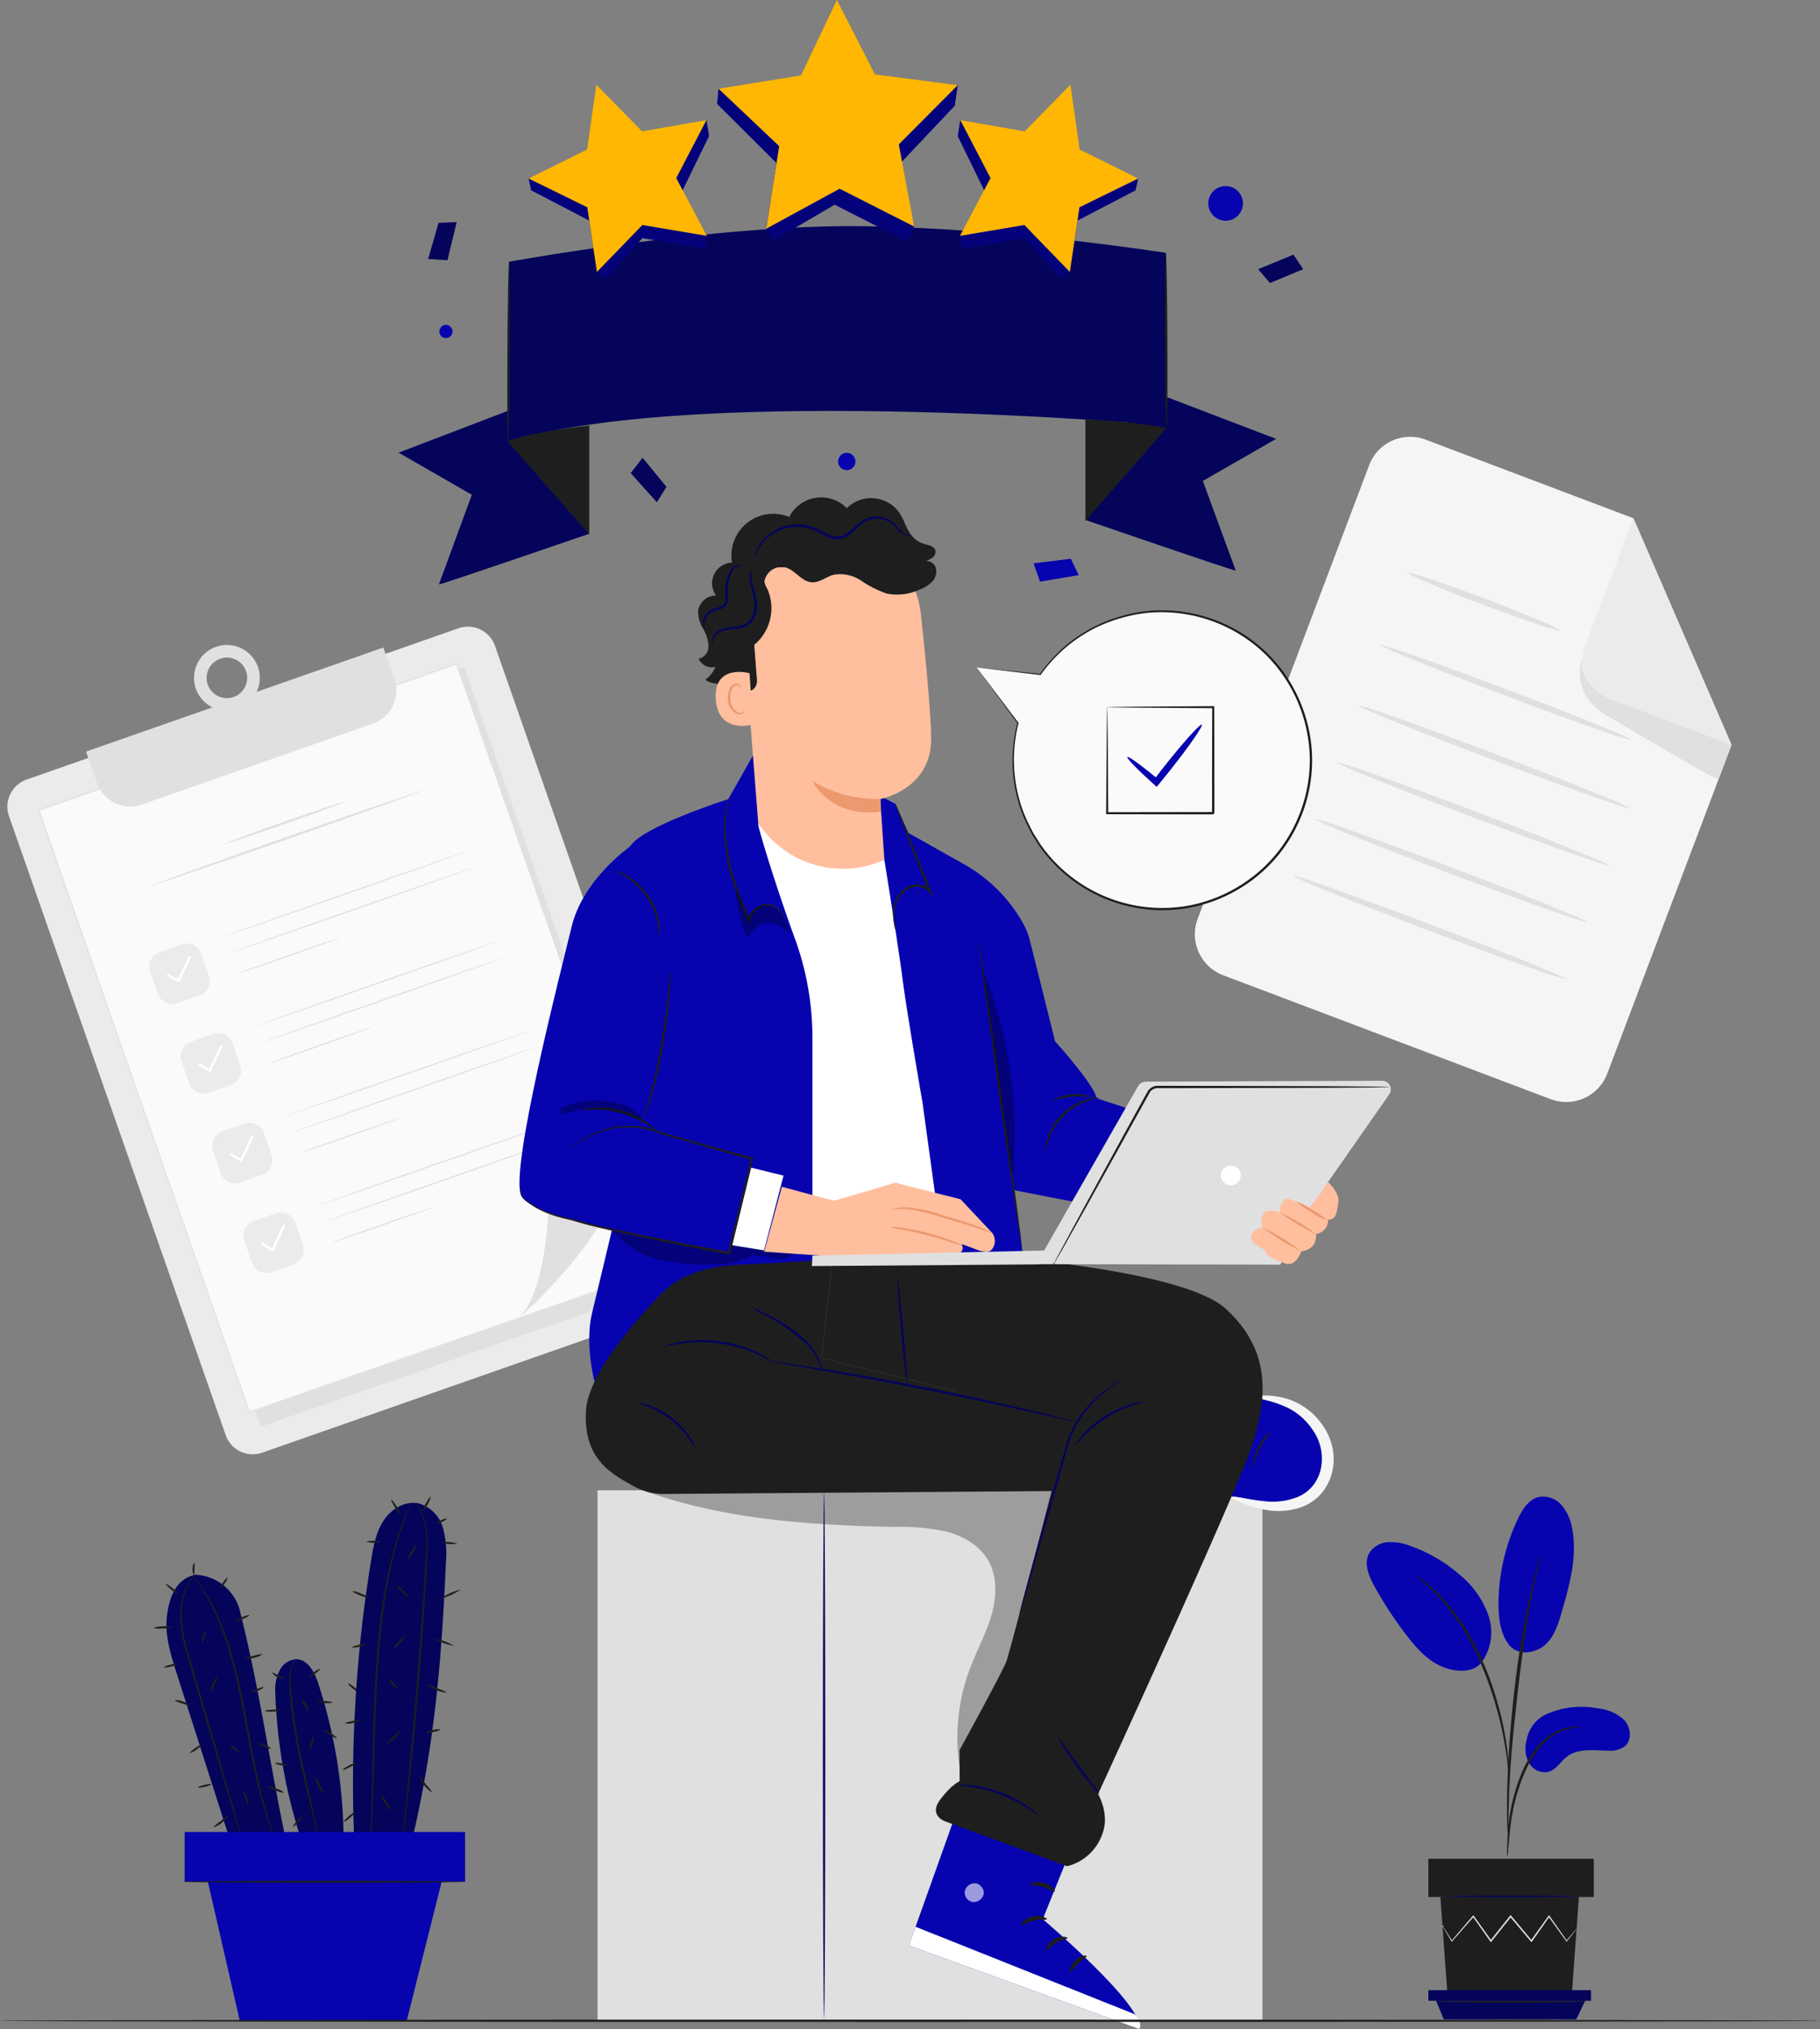 <svg id="Group_526" data-name="Group 526" xmlns="http://www.w3.org/2000/svg" xmlns:xlink="http://www.w3.org/1999/xlink" width="346.711" height="386.394" viewBox="0 0 346.711 386.394">
  <rect x="0" y="0" width="346.711" height="386.394" fill="#808080" stroke="none"/>
  <defs>
    <clipPath id="clip-path">
      <rect id="Rectangle_379" data-name="Rectangle 379" width="346.711" height="386.394" fill="none"/>
    </clipPath>
    <clipPath id="clip-path-5">
      <rect id="Rectangle_362" data-name="Rectangle 362" width="106.232" height="64.219" fill="none"/>
    </clipPath>
    <clipPath id="clip-path-6">
      <rect id="Rectangle_363" data-name="Rectangle 363" width="34.979" height="9.118" fill="none"/>
    </clipPath>
    <clipPath id="clip-path-7">
      <rect id="Rectangle_364" data-name="Rectangle 364" width="10.374" height="9.691" fill="none"/>
    </clipPath>
    <clipPath id="clip-path-8">
      <rect id="Rectangle_365" data-name="Rectangle 365" width="3.666" height="3.596" fill="none"/>
    </clipPath>
    <clipPath id="clip-path-9">
      <rect id="Rectangle_366" data-name="Rectangle 366" width="6.17" height="39.424" fill="none"/>
    </clipPath>
    <clipPath id="clip-path-10">
      <rect id="Rectangle_367" data-name="Rectangle 367" width="15.494" height="3.76" fill="none"/>
    </clipPath>
    <clipPath id="clip-path-15">
      <rect id="Rectangle_372" data-name="Rectangle 372" width="34.364" height="34.419" fill="none"/>
    </clipPath>
    <clipPath id="clip-path-19">
      <rect id="Rectangle_376" data-name="Rectangle 376" width="45.833" height="42.895" fill="none"/>
    </clipPath>
  </defs>
  <g id="Group_525" data-name="Group 525" clip-path="url(#clip-path)">
    <g id="Group_479" data-name="Group 479">
      <g id="Group_478" data-name="Group 478" clip-path="url(#clip-path)">
        <path id="Path_1056" data-name="Path 1056" d="M333.057,223.069l-62.4-23.6a8.347,8.347,0,0,1-4.855-10.761l32.666-86.376a8.348,8.348,0,0,1,10.761-4.856L348.8,112.443,367.5,155.6l-23.678,62.61a8.349,8.349,0,0,1-10.761,4.854" transform="translate(-37.639 -13.755)" fill="#f5f5f5"/>
        <path id="Path_1057" data-name="Path 1057" d="M361.013,115.008l-9.194,24.31a7.765,7.765,0,0,0,4.514,10.009l23.373,8.844Z" transform="translate(-49.851 -16.319)" fill="#ebebeb"/>
        <path id="Path_1058" data-name="Path 1058" d="M351.247,145.965s-2.537,5.779,3.442,10.256a8.079,8.079,0,0,0,.7.464c2.846,1.7,21.586,12.872,21.761,12.411l2.471-6.533-23.375-8.839s-5.76-2.407-5-7.759" transform="translate(-49.765 -20.712)" fill="#e0e0e0"/>
        <path id="Path_1059" data-name="Path 1059" d="M341.468,138.065c-.118.313-6.678-1.878-14.649-4.893s-14.341-5.712-14.222-6.026,6.676,1.879,14.65,4.894,14.34,5.713,14.221,6.025" transform="translate(-44.356 -18.037)" fill="#e0e0e0"/>
        <path id="Path_1060" data-name="Path 1060" d="M354.056,161.136c-.118.312-10.852-3.457-23.971-8.419s-23.664-9.239-23.546-9.552,10.849,3.456,23.973,8.42,23.662,9.238,23.544,9.551" transform="translate(-43.497 -20.312)" fill="#e0e0e0"/>
        <path id="Path_1061" data-name="Path 1061" d="M353.278,176.13c-.118.312-11.81-3.82-26.11-9.228s-25.8-10.048-25.686-10.361,11.808,3.819,26.114,9.229,25.8,10.048,25.683,10.36" transform="translate(-42.779 -22.21)" fill="#e0e0e0"/>
        <path id="Path_1062" data-name="Path 1062" d="M348.5,188.749c-.118.312-11.81-3.819-26.11-9.228s-25.8-10.048-25.686-10.361,11.807,3.819,26.113,9.23,25.8,10.047,25.683,10.359" transform="translate(-42.102 -24.001)" fill="#e0e0e0"/>
        <path id="Path_1063" data-name="Path 1063" d="M343.733,201.368c-.118.312-11.81-3.819-26.111-9.228s-25.8-10.048-25.685-10.361,11.807,3.819,26.113,9.229,25.8,10.048,25.683,10.36" transform="translate(-41.425 -25.792)" fill="#e0e0e0"/>
        <path id="Path_1064" data-name="Path 1064" d="M338.96,213.988c-.118.312-11.81-3.82-26.11-9.228s-25.8-10.048-25.686-10.361,11.808,3.819,26.114,9.229,25.8,10.048,25.683,10.36" transform="translate(-40.747 -27.582)" fill="#e0e0e0"/>
        <path id="Path_1065" data-name="Path 1065" d="M132.449,267.555,50.181,296.363a5.46,5.46,0,0,1-6.958-3.349L1.947,175.141A5.459,5.459,0,0,1,5.3,168.183l82.268-28.808a5.459,5.459,0,0,1,6.957,3.348L135.8,260.6a5.459,5.459,0,0,1-3.348,6.957" transform="translate(-0.232 -19.733)" fill="#ebebeb"/>
        <rect id="Rectangle_355" data-name="Rectangle 355" width="84.322" height="123.792" transform="matrix(0.944, -0.33, 0.33, 0.944, 8.807, 154.837)" fill="#e0e0e0"/>
        <rect id="Rectangle_356" data-name="Rectangle 356" width="84.321" height="121.427" transform="matrix(0.944, -0.33, 0.33, 0.944, 7.383, 154.284)" fill="#fafafa"/>
        <path id="Path_1066" data-name="Path 1066" d="M128.292,261.9,88.053,147.334l.145.07L8.628,175.28l-.009,0,.076-.16c15,43.048,28.963,82.8,40.109,114.613l-.129-.062L128.292,261.9l-79.55,27.963-.1.033-.033-.1c-11.146-31.807-25.076-71.565-40.155-114.6l-.041-.118.118-.042.009,0,79.577-27.855.108-.038.038.108L128.292,261.9" transform="translate(-1.194 -20.88)" fill="#e0e0e0"/>
        <path id="Path_1067" data-name="Path 1067" d="M115.217,287.35s17.723-14.946,20.794-30.514a22.512,22.512,0,0,1-15.152,9.122s-.354,16.343-5.643,21.392" transform="translate(-16.349 -36.444)" fill="#e0e0e0"/>
        <path id="Path_1068" data-name="Path 1068" d="M42.695,219.257,38.5,220.724a2.933,2.933,0,0,1-3.738-1.8l-1.467-4.19A2.934,2.934,0,0,1,35.1,211l4.191-1.467a2.935,2.935,0,0,1,3.739,1.8l1.467,4.19a2.934,2.934,0,0,1-1.8,3.739" transform="translate(-4.701 -29.708)" fill="#ebebeb"/>
        <path id="Path_1069" data-name="Path 1069" d="M39.34,217.131l-.008,0a.243.243,0,0,1-.192-.021L37.22,216a.24.24,0,0,1,.242-.415l1.691.981,2.028-4.335a.24.24,0,1,1,.434.2l-2.138,4.573a.239.239,0,0,1-.138.125" transform="translate(-5.265 -30.095)" fill="#fff"/>
        <path id="Path_1070" data-name="Path 1070" d="M96.107,188.887c.023.065-10.313,3.744-23.082,8.215s-23.144,8.045-23.166,7.98,10.31-3.743,23.084-8.215,23.141-8.045,23.164-7.98" transform="translate(-7.075 -26.802)" fill="#e0e0e0"/>
        <path id="Path_1071" data-name="Path 1071" d="M72.248,208.1a5.079,5.079,0,0,1-.75.314l-2.075.769c-1.755.638-4.186,1.5-6.876,2.446s-5.131,1.782-6.9,2.379l-2.1.693a5,5,0,0,1-.782.222,4.973,4.973,0,0,1,.749-.314l2.075-.769c1.756-.638,4.187-1.505,6.878-2.447s5.131-1.781,6.9-2.378l2.1-.693a5,5,0,0,1,.782-.222" transform="translate(-7.487 -29.528)" fill="#e0e0e0"/>
        <path id="Path_1072" data-name="Path 1072" d="M97.394,192.561c.023.065-10.313,3.744-23.081,8.215s-23.144,8.045-23.167,7.98,10.31-3.743,23.084-8.215,23.141-8.045,23.164-7.979" transform="translate(-7.257 -27.324)" fill="#e0e0e0"/>
        <path id="Path_1073" data-name="Path 1073" d="M49.663,239.157l-4.191,1.467a2.933,2.933,0,0,1-3.738-1.8l-1.468-4.191a2.935,2.935,0,0,1,1.8-3.739l4.191-1.467a2.934,2.934,0,0,1,3.739,1.8l1.467,4.191a2.933,2.933,0,0,1-1.8,3.738" transform="translate(-5.69 -32.532)" fill="#ebebeb"/>
        <path id="Path_1074" data-name="Path 1074" d="M46.308,237.03l-.008,0a.243.243,0,0,1-.192-.021l-1.92-1.113a.24.24,0,0,1,.242-.415l1.691.981,2.028-4.335a.24.24,0,0,1,.435.2L46.446,236.9a.239.239,0,0,1-.138.125" transform="translate(-6.253 -32.919)" fill="#fff"/>
        <path id="Path_1075" data-name="Path 1075" d="M103.075,208.786c.023.065-10.313,3.744-23.082,8.215s-23.143,8.045-23.166,7.979,10.31-3.743,23.084-8.216,23.141-8.044,23.164-7.979" transform="translate(-8.064 -29.626)" fill="#e0e0e0"/>
        <path id="Path_1076" data-name="Path 1076" d="M79.217,228a5.076,5.076,0,0,1-.75.314l-2.075.769c-1.755.638-4.186,1.505-6.876,2.446s-5.131,1.782-6.9,2.379l-2.1.693a5,5,0,0,1-.782.222,4.97,4.97,0,0,1,.749-.314l2.075-.769c1.756-.638,4.187-1.505,6.878-2.447s5.131-1.781,6.9-2.378l2.1-.693a5,5,0,0,1,.782-.222" transform="translate(-8.476 -32.352)" fill="#e0e0e0"/>
        <path id="Path_1077" data-name="Path 1077" d="M104.362,212.461c.023.065-10.313,3.744-23.081,8.215s-23.144,8.045-23.167,7.98,10.31-3.743,23.084-8.216,23.141-8.044,23.164-7.979" transform="translate(-8.246 -30.147)" fill="#e0e0e0"/>
        <path id="Path_1078" data-name="Path 1078" d="M56.631,259.056l-4.191,1.467a2.933,2.933,0,0,1-3.738-1.8l-1.468-4.19a2.934,2.934,0,0,1,1.8-3.739l4.191-1.467a2.933,2.933,0,0,1,3.738,1.8l1.468,4.191a2.933,2.933,0,0,1-1.8,3.738" transform="translate(-6.679 -35.355)" fill="#ebebeb"/>
        <path id="Path_1079" data-name="Path 1079" d="M53.277,256.93l-.008,0a.243.243,0,0,1-.192-.021l-1.92-1.113a.24.24,0,0,1,.241-.415l1.692.981,2.027-4.335a.24.24,0,0,1,.435.2L53.415,256.8a.239.239,0,0,1-.138.125" transform="translate(-7.242 -35.742)" fill="#fff"/>
        <path id="Path_1080" data-name="Path 1080" d="M110.043,228.685c.023.065-10.313,3.744-23.082,8.215s-23.144,8.045-23.166,7.979,10.31-3.743,23.084-8.215,23.141-8.045,23.164-7.979" transform="translate(-9.052 -32.45)" fill="#e0e0e0"/>
        <path id="Path_1081" data-name="Path 1081" d="M86.185,247.9a5.074,5.074,0,0,1-.75.314l-2.075.769c-1.756.638-4.186,1.505-6.876,2.446s-5.131,1.782-6.9,2.379l-2.1.693a5,5,0,0,1-.782.222,4.97,4.97,0,0,1,.749-.314l2.075-.769c1.756-.638,4.187-1.505,6.878-2.447s5.131-1.781,6.9-2.378l2.1-.693a5,5,0,0,1,.782-.222" transform="translate(-9.464 -35.176)" fill="#e0e0e0"/>
        <path id="Path_1082" data-name="Path 1082" d="M111.33,232.36c.023.065-10.313,3.744-23.082,8.215S65.1,248.62,65.082,248.555s10.31-3.743,23.084-8.215,23.141-8.045,23.164-7.979" transform="translate(-9.235 -32.971)" fill="#e0e0e0"/>
        <path id="Path_1083" data-name="Path 1083" d="M63.6,278.955l-4.191,1.467a2.933,2.933,0,0,1-3.738-1.8L54.2,274.433a2.934,2.934,0,0,1,1.8-3.739l4.191-1.467a2.933,2.933,0,0,1,3.738,1.8l1.468,4.191a2.933,2.933,0,0,1-1.8,3.738" transform="translate(-7.668 -38.179)" fill="#ebebeb"/>
        <path id="Path_1084" data-name="Path 1084" d="M60.245,276.829l-.008,0a.243.243,0,0,1-.192-.021l-1.92-1.113a.24.24,0,0,1,.241-.415l1.692.981,2.027-4.335a.24.24,0,1,1,.435.2L60.383,276.7a.241.241,0,0,1-.138.124" transform="translate(-8.231 -38.566)" fill="#fff"/>
        <path id="Path_1085" data-name="Path 1085" d="M117.012,248.585c.023.065-10.313,3.744-23.081,8.215s-23.144,8.045-23.167,7.98,10.31-3.743,23.084-8.215,23.141-8.045,23.164-7.979" transform="translate(-10.041 -35.273)" fill="#e0e0e0"/>
        <path id="Path_1086" data-name="Path 1086" d="M93.153,267.8a5.077,5.077,0,0,1-.75.314l-2.075.769c-1.755.638-4.186,1.505-6.876,2.446s-5.131,1.782-6.9,2.379l-2.1.693a5,5,0,0,1-.782.222,4.975,4.975,0,0,1,.749-.314l2.075-.769c1.756-.638,4.187-1.505,6.878-2.447s5.131-1.781,6.9-2.378l2.1-.693a5,5,0,0,1,.782-.222" transform="translate(-10.453 -37.999)" fill="#e0e0e0"/>
        <path id="Path_1087" data-name="Path 1087" d="M118.3,252.259c.022.065-10.314,3.744-23.082,8.215s-23.144,8.045-23.167,7.979,10.31-3.743,23.084-8.215,23.142-8.045,23.165-7.98" transform="translate(-10.224 -35.795)" fill="#e0e0e0"/>
        <path id="Path_1088" data-name="Path 1088" d="M19.107,163.509l2.1,6a6.678,6.678,0,0,0,8.511,4.1L73.736,158.19a6.677,6.677,0,0,0,4.1-8.51l-2.1-5.988Z" transform="translate(-2.711 -20.389)" fill="#e0e0e0"/>
        <path id="Path_1089" data-name="Path 1089" d="M51.408,155.3a6.262,6.262,0,1,1,3.841-7.98,6.269,6.269,0,0,1-3.841,7.98m-3.345-9.553a3.86,3.86,0,1,0,4.919,2.368,3.865,3.865,0,0,0-4.919-2.368" transform="translate(-6.112 -20.309)" fill="#e0e0e0"/>
        <path id="Path_1090" data-name="Path 1090" d="M85.192,175.445c.039.114-11.566,4.282-25.921,9.309s-26.028,9.01-26.068,8.9,11.565-4.282,25.923-9.31,26.025-9.01,26.066-8.9" transform="translate(-4.711 -24.895)" fill="#e0e0e0"/>
        <path id="Path_1091" data-name="Path 1091" d="M72.668,177.932c.039.114-5.07,2.007-11.411,4.228s-11.516,3.928-11.556,3.814,5.069-2.006,11.412-4.228,11.515-3.928,11.555-3.814" transform="translate(-7.052 -25.247)" fill="#e0e0e0"/>
      </g>
    </g>
    <g id="Group_481" data-name="Group 481">
      <g id="Group_480" data-name="Group 480" clip-path="url(#clip-path)">
        <path id="Path_1092" data-name="Path 1092" d="M342.363,380.314a16.333,16.333,0,0,1,10.133-1.231,8.419,8.419,0,0,1,5.005,2.235c1.25,1.381,1.488,3.811.051,5a4.8,4.8,0,0,1-3.156.8c-2.678-.032-5.651-.5-7.79,1.109-1.221.919-2.034,2.447-3.493,2.9a3.451,3.451,0,0,1-3.8-1.689,5.9,5.9,0,0,1-.429-4.352,6.645,6.645,0,0,1,3.476-4.768" transform="translate(-48.056 -53.75)" fill="#0603af"/>
        <path id="Path_1093" data-name="Path 1093" d="M334.452,360.059c1.884,2.692,5.547,1.8,7.246.158s2.416-4.025,3.069-6.3c1.493-5.188,3-10.63,1.889-15.914a8.839,8.839,0,0,0-2.033-4.327,4.619,4.619,0,0,0-4.377-1.457c-1.847.488-2.994,2.3-3.824,4.018a37.941,37.941,0,0,0-3.749,16.28c-.009,2.621.3,5.372,1.78,7.537" transform="translate(-47.205 -47.125)" fill="#0603af"/>
        <path id="Path_1094" data-name="Path 1094" d="M325.126,365.352a9.793,9.793,0,0,0,1.524-9.013,17.379,17.379,0,0,0-5.338-7.744,28.761,28.761,0,0,0-9.558-5.639,10.2,10.2,0,0,0-4.3-.73,4.513,4.513,0,0,0-3.607,2.183c-1.006,1.918-.041,4.245,1,6.145a72.713,72.713,0,0,0,6.278,9.559c1.882,2.428,4.037,4.819,6.905,5.916s5.847.969,7.368-1.02" transform="translate(-43.055 -48.557)" fill="#0603af"/>
        <path id="Path_1095" data-name="Path 1095" d="M334.591,407.9a5.881,5.881,0,0,0,.171-1.223c.087-.891.2-2.008.324-3.338a48.339,48.339,0,0,1,.751-4.9,37.856,37.856,0,0,1,1.78-5.778,21.268,21.268,0,0,1,2.951-5.228,11.01,11.01,0,0,1,3.73-3.1,10.427,10.427,0,0,1,3.142-.978,5.789,5.789,0,0,0,1.218-.177,5.784,5.784,0,0,0-1.239-.019,9.512,9.512,0,0,0-3.276.853,11,11,0,0,0-3.935,3.128,20.83,20.83,0,0,0-3.058,5.334,35.291,35.291,0,0,0-1.767,5.873,41.453,41.453,0,0,0-.65,4.957c-.106,1.418-.146,2.565-.166,3.359a5.7,5.7,0,0,0,.026,1.235" transform="translate(-47.473 -54.368)" fill="#1e1e1e"/>
        <path id="Path_1096" data-name="Path 1096" d="M334.821,399.88a2.423,2.423,0,0,0,.033-.568c0-.426,0-.963,0-1.623,0-1.408,0-3.446.072-5.963.125-5.034.559-10.451,1.4-18.088.793-7.181,1.857-15.539,2.979-20.973.241-1.236.483-2.348.712-3.322s.4-1.817.583-2.5c.154-.641.28-1.164.379-1.578a2.4,2.4,0,0,0,.1-.559,2.4,2.4,0,0,0-.2.532c-.124.408-.28.923-.471,1.555-.209.674-.424,1.511-.668,2.482s-.523,2.079-.786,3.313a184.108,184.108,0,0,0-3.133,19.461c-.838,7.653-1.216,14.622-1.249,19.668-.03,2.524.023,4.566.088,5.975.04.659.073,1.2.1,1.622a2.43,2.43,0,0,0,.069.564" transform="translate(-47.473 -48.913)" fill="#1e1e1e"/>
        <path id="Path_1097" data-name="Path 1097" d="M331.931,387.12a10.727,10.727,0,0,0-.012-1.7c-.063-1.089-.212-2.664-.519-4.593a60.555,60.555,0,0,0-1.493-6.691,54.988,54.988,0,0,0-2.8-7.919,42.179,42.179,0,0,0-8.218-12.8,20.874,20.874,0,0,0-1.933-1.8c-.3-.251-.559-.5-.826-.7l-.75-.517a10.726,10.726,0,0,0-1.428-.913,50.352,50.352,0,0,1,4.678,4.173,44.436,44.436,0,0,1,8.013,12.75,62.559,62.559,0,0,1,2.814,7.846,68.068,68.068,0,0,1,1.589,6.625c.35,1.909.553,3.468.675,4.548a10.956,10.956,0,0,0,.208,1.679" transform="translate(-44.549 -49.593)" fill="#1e1e1e"/>
        <path id="Path_1098" data-name="Path 1098" d="M319.765,420.97l1.346,18.451h23.7l1.346-18.451Z" transform="translate(-45.374 -59.734)" fill="#1e1e1e"/>
        <rect id="Rectangle_358" data-name="Rectangle 358" width="31.514" height="7.272" transform="translate(272.102 353.963)" fill="#1e1e1e"/>
        <path id="Path_1099" data-name="Path 1099" d="M317.1,441.649v2.016H348.09v-2.016Z" transform="translate(-44.995 -62.669)" fill="#04045b"/>
        <path id="Path_1100" data-name="Path 1100" d="M320.274,447.546,318.822,444h28.384l-1.694,3.548Z" transform="translate(-45.24 -63.002)" fill="#04045b"/>
        <path id="Path_1101" data-name="Path 1101" d="M345.788,427.568a.786.786,0,0,1-.111.169l-.354.47-1.382,1.767-.061.079-.059-.082-3.393-4.692h.2l-3.34,4.729-.1.148-.118-.139L333.1,425.3l.228,0-.218.274-3.541,4.441-.118.148-.109-.154L326,425.281l.194.009-4.115,4.689-.074.083-.055-.094-1.289-2.165-.33-.577a.115.115,0,1,1,.037-.023l.366.555c.329.517.783,1.23,1.353,2.125l-.129-.01,4.048-4.746.1-.12.093.13,3.371,4.707-.227-.007,3.533-4.447.218-.274.112-.142.116.139c1.387,1.656,2.721,3.252,3.951,4.722l-.222.009c1.219-1.7,2.355-3.284,3.373-4.706l.1-.137.1.137,3.321,4.743-.121,0,1.436-1.722.384-.445a.8.8,0,0,1,.142-.143" transform="translate(-45.44 -60.303)" fill="#e0e0e0"/>
        <path id="Path_1102" data-name="Path 1102" d="M346.524,420.8c0,.082-5.939.148-13.264.148s-13.265-.066-13.265-.148,5.938-.148,13.265-.148,13.264.066,13.264.148" transform="translate(-45.406 -59.69)" fill="#04045b"/>
        <path id="Path_1103" data-name="Path 1103" d="M347.539,444.2c0,.082-6.455.148-14.415.148s-14.417-.066-14.417-.148,6.454-.148,14.417-.148,14.415.066,14.415.148" transform="translate(-45.224 -63.01)" fill="#1e1e1e"/>
        <path id="Path_1104" data-name="Path 1104" d="M79.458,375.341c-.066.081-.606-.245-1.209-.727s-1.038-.939-.974-1.02.606.245,1.209.727,1.038.94.974,1.02" transform="translate(-10.964 -53.01)" fill="#1e1e1e"/>
        <path id="Path_1105" data-name="Path 1105" d="M96.052,345.083a19.009,19.009,0,0,0-.56-6.83,6.732,6.732,0,0,0-4.656-4.652c-2.568-.532-5.2,1.09-6.638,3.281s-1.933,4.854-2.359,7.442a262.83,262.83,0,0,0-3.221,54.019l10.508,1.474c4.616-18.858,6.088-35.339,6.927-54.735" transform="translate(-11.12 -47.323)" fill="#04045b"/>
        <path id="Path_1106" data-name="Path 1106" d="M89.919,333.524a.61.61,0,0,1-.047.167l-.174.477q-.256.665-.7,1.815c-.146.4-.341.824-.5,1.313s-.328,1.023-.51,1.592l-.59,1.828q-.257.987-.542,2.083a91.375,91.375,0,0,0-2.029,10.4c-.569,3.952-.941,8.329-1.235,12.927-.537,9.207-.621,17.565-.858,23.608-.112,3.021-.216,5.467-.331,7.154q-.084,1.229-.132,1.944c-.017.2-.032.368-.044.5a.623.623,0,0,1-.027.171.572.572,0,0,1-.011-.173c0-.136,0-.3.007-.506q.022-.714.061-1.946c.071-1.689.134-4.133.212-7.156.169-6.043.211-14.4.749-23.622.293-4.606.678-8.993,1.267-12.954A86.871,86.871,0,0,1,86.6,342.731q.3-1.094.571-2.084.327-.967.619-1.825t.541-1.587c.167-.487.372-.913.53-1.305l.766-1.793.209-.462a.6.6,0,0,1,.082-.152" transform="translate(-11.663 -47.326)" fill="#1e1e1e"/>
        <path id="Path_1107" data-name="Path 1107" d="M91.924,333.53a7.517,7.517,0,0,1,1.284,2.174,16.089,16.089,0,0,1,.959,6.8c-.28,5.807-.8,13.808-1.491,22.642s-1.465,16.822-2.085,22.6c-.31,2.887-.578,5.221-.776,6.832q-.151,1.17-.239,1.855c-.028.192-.052.35-.071.481a.556.556,0,0,1-.038.163.61.61,0,0,1,0-.167c.009-.131.021-.291.034-.485q.062-.687.168-1.862c.159-1.65.383-3.98.657-6.843.553-5.778,1.28-13.766,1.975-22.6s1.253-16.833,1.6-22.621a16.449,16.449,0,0,0-.829-6.734,14.138,14.138,0,0,0-1.148-2.228" transform="translate(-12.694 -47.327)" fill="#1e1e1e"/>
        <path id="Path_1108" data-name="Path 1108" d="M100.183,364.992a11.264,11.264,0,0,1-3.856-1.383,11.264,11.264,0,0,1,3.856,1.383" transform="translate(-13.668 -51.592)" fill="#1e1e1e"/>
        <path id="Path_1109" data-name="Path 1109" d="M101.645,352.741a12.5,12.5,0,0,1-3.943,1.764,12.5,12.5,0,0,1,3.943-1.764" transform="translate(-13.863 -50.051)" fill="#1e1e1e"/>
        <path id="Path_1110" data-name="Path 1110" d="M101.018,342.5a6.56,6.56,0,0,1-3.107-.215,6.561,6.561,0,0,1,3.107.215" transform="translate(-13.893 -48.555)" fill="#1e1e1e"/>
        <path id="Path_1111" data-name="Path 1111" d="M88.605,335.574c-.088.055-.548-.518-1.028-1.28s-.8-1.425-.71-1.481.548.518,1.028,1.281.8,1.425.71,1.48" transform="translate(-12.324 -47.225)" fill="#1e1e1e"/>
        <path id="Path_1112" data-name="Path 1112" d="M84.227,342.153a5.989,5.989,0,0,1-2.977-.063,5.989,5.989,0,0,1,2.977.063" transform="translate(-11.529 -48.519)" fill="#1e1e1e"/>
        <path id="Path_1113" data-name="Path 1113" d="M81.225,354.31a3.652,3.652,0,0,1-1.57-.431c-.829-.335-1.469-.683-1.43-.779a3.656,3.656,0,0,1,1.571.431c.828.334,1.468.683,1.43.779" transform="translate(-11.099 -50.1)" fill="#1e1e1e"/>
        <path id="Path_1114" data-name="Path 1114" d="M80.945,364.869c.021.1-.578.313-1.337.472s-1.393.207-1.414.106.577-.313,1.337-.473,1.393-.206,1.414-.1" transform="translate(-11.095 -51.766)" fill="#1e1e1e"/>
        <path id="Path_1115" data-name="Path 1115" d="M79.509,381.822c.018.1-.617.3-1.419.445a3.071,3.071,0,0,1-1.486.076c-.018-.1.618-.3,1.42-.445a3.066,3.066,0,0,1,1.485-.076" transform="translate(-10.87 -54.171)" fill="#1e1e1e"/>
        <path id="Path_1116" data-name="Path 1116" d="M78.632,391.187c.049.092-.481.467-1.183.838s-1.311.6-1.359.506.481-.467,1.183-.838,1.31-.6,1.359-.506" transform="translate(-10.796 -55.505)" fill="#1e1e1e"/>
        <path id="Path_1117" data-name="Path 1117" d="M86.405,401.31c-.09.051-.552-.586-1.031-1.424a4.241,4.241,0,0,1-.706-1.611c.09-.051.552.586,1.032,1.424a4.23,4.23,0,0,1,.705,1.611" transform="translate(-12.012 -56.514)" fill="#1e1e1e"/>
        <path id="Path_1118" data-name="Path 1118" d="M88.474,384.159c.073.074-.442.7-1.149,1.389s-1.339,1.2-1.412,1.122.442-.7,1.149-1.389,1.339-1.2,1.412-1.122" transform="translate(-12.19 -54.51)" fill="#1e1e1e"/>
        <path id="Path_1119" data-name="Path 1119" d="M88.1,374.566c-.076.07-.553-.321-1.066-.874s-.867-1.059-.791-1.129.553.321,1.067.874.867,1.059.79,1.129" transform="translate(-12.237 -52.864)" fill="#1e1e1e"/>
        <path id="Path_1120" data-name="Path 1120" d="M89.563,363.064c.077.07-.352.674-.958,1.35s-1.16,1.169-1.237,1.1.352-.674.958-1.351,1.16-1.169,1.237-1.1" transform="translate(-12.396 -51.517)" fill="#1e1e1e"/>
        <path id="Path_1121" data-name="Path 1121" d="M90.381,354.083c-.073.075-.671-.4-1.336-1.05s-1.146-1.243-1.073-1.317.671.4,1.337,1.049,1.146,1.244,1.073,1.318" transform="translate(-12.482 -49.906)" fill="#1e1e1e"/>
        <path id="Path_1122" data-name="Path 1122" d="M92.179,342.866a3.669,3.669,0,0,1-.671,1.491c-.46.771-.9,1.352-.993,1.3a3.674,3.674,0,0,1,.67-1.491c.46-.771.9-1.352.994-1.3" transform="translate(-12.842 -48.651)" fill="#1e1e1e"/>
        <path id="Path_1123" data-name="Path 1123" d="M95.357,332.109a3.554,3.554,0,0,1-.594,1.493c-.419.775-.832,1.364-.923,1.315a3.546,3.546,0,0,1,.594-1.493c.419-.776.832-1.364.923-1.315" transform="translate(-13.313 -47.125)" fill="#1e1e1e"/>
        <path id="Path_1124" data-name="Path 1124" d="M98.852,336.99c.045.094-.376.388-.939.657s-1.056.412-1.1.318.376-.387.939-.657,1.056-.412,1.1-.318" transform="translate(-13.737 -47.814)" fill="#1e1e1e"/>
        <path id="Path_1125" data-name="Path 1125" d="M98.641,375.36a6.413,6.413,0,0,1-3.837-1.637,10.394,10.394,0,0,1,1.929.794,10.392,10.392,0,0,1,1.908.844" transform="translate(-13.452 -53.028)" fill="#1e1e1e"/>
        <path id="Path_1126" data-name="Path 1126" d="M97.334,383.807c.02.1-.614.31-1.413.464a3.073,3.073,0,0,1-1.485.1c-.019-.1.614-.31,1.414-.464a3.057,3.057,0,0,1,1.485-.1" transform="translate(-13.4 -54.453)" fill="#1e1e1e"/>
        <path id="Path_1127" data-name="Path 1127" d="M95.583,397.3a5.949,5.949,0,0,1-2.6-3.283,12.345,12.345,0,0,1,1.3,1.645,12.335,12.335,0,0,1,1.306,1.638" transform="translate(-13.192 -55.91)" fill="#1e1e1e"/>
        <path id="Path_1128" data-name="Path 1128" d="M76.33,403.959c-.067-.079.36-.554.953-1.062s1.13-.856,1.2-.777-.36.554-.953,1.062-1.13.856-1.2.777" transform="translate(-10.83 -57.058)" fill="#1e1e1e"/>
        <path id="Path_1129" data-name="Path 1129" d="M69.314,372.87c-.684-2.136-1.968-4.625-4.21-4.658a3.727,3.727,0,0,0-3.153,2.11,7.789,7.789,0,0,0-.852,3.866,100.766,100.766,0,0,0,4.819,27.99h8.205a97.494,97.494,0,0,0-4.81-29.308" transform="translate(-8.669 -52.248)" fill="#04045b"/>
        <path id="Path_1130" data-name="Path 1130" d="M51.05,356.767a9.12,9.12,0,0,0-8.542-7.295c-3.626.636-5.033,4.206-5.464,7.863s.7,7.3,1.826,10.8q5.4,16.889,10.8,33.779L59.877,400.8c-3.23-15.085-5.085-29.069-8.827-44.036" transform="translate(-5.243 -49.589)" fill="#04045b"/>
        <path id="Path_1131" data-name="Path 1131" d="M65.54,368.212a8.56,8.56,0,0,0-.7,1.161A7.657,7.657,0,0,0,64.46,373c.16,1.559.338,3.438.6,5.5s.639,4.32,1.1,6.676c.928,4.714,1.973,8.943,2.636,12.026.336,1.54.59,2.791.75,3.659.068.4.124.729.172,1a1.289,1.289,0,0,1,.034.354,1.274,1.274,0,0,1-.109-.339c-.065-.268-.144-.593-.24-.986-.218-.914-.51-2.14-.865-3.63-.729-3.065-1.816-7.285-2.747-12.013-.462-2.363-.825-4.632-1.074-6.705-.13-1.036-.217-2.024-.3-2.949s-.175-1.779-.219-2.571a7.452,7.452,0,0,1,.516-3.706,3.251,3.251,0,0,1,.828-1.1" transform="translate(-9.105 -52.248)" fill="#1e1e1e"/>
        <path id="Path_1132" data-name="Path 1132" d="M43.088,349.134a13.743,13.743,0,0,0-1.233,1.658,11.638,11.638,0,0,0-1.554,5.341,24.681,24.681,0,0,0,1.263,8.217c.9,3.038,1.879,6.371,2.912,9.87,2.035,7,3.877,13.328,5.224,17.958.643,2.273,1.167,4.127,1.542,5.454q.25.927.4,1.488a2.908,2.908,0,0,1,.116.526,2.766,2.766,0,0,1-.188-.5l-.469-1.468-1.657-5.42c-1.374-4.623-3.253-10.943-5.33-17.927-1.023-3.5-2-6.841-2.885-9.882a24.423,24.423,0,0,1-1.2-8.33,11.453,11.453,0,0,1,1.695-5.4,6.29,6.29,0,0,1,1.358-1.58" transform="translate(-5.675 -49.541)" fill="#1e1e1e"/>
        <path id="Path_1133" data-name="Path 1133" d="M58.482,399.7a2.763,2.763,0,0,1-.231-.489c-.135-.328-.352-.8-.582-1.436-.487-1.255-1.11-3.1-1.755-5.421s-1.287-5.113-1.9-8.232c-.591-3.125-1.241-6.553-1.922-10.153-.709-3.594-1.5-6.994-2.417-10.028a55.622,55.622,0,0,0-2.976-7.865,41.681,41.681,0,0,0-2.752-4.958c-.351-.572-.669-.985-.859-1.284a2.858,2.858,0,0,1-.286-.459,2.839,2.839,0,0,1,.346.414c.21.285.549.685.922,1.247a37.267,37.267,0,0,1,2.869,4.925A53.2,53.2,0,0,1,50,363.84,100.869,100.869,0,0,1,52.458,373.9c.671,3.6,1.311,7.033,1.893,10.16.6,3.117,1.206,5.91,1.82,8.229s1.192,4.173,1.636,5.44c.209.638.4,1.122.516,1.458a3.063,3.063,0,0,1,.16.517" transform="translate(-6.073 -49.575)" fill="#1e1e1e"/>
        <path id="Path_1134" data-name="Path 1134" d="M38.975,369.252c.025.1-.53.322-1.24.5s-1.3.229-1.328.129.53-.322,1.24-.494,1.3-.229,1.328-.13" transform="translate(-5.166 -52.389)" fill="#1e1e1e"/>
        <path id="Path_1135" data-name="Path 1135" d="M37.569,361.11a5.024,5.024,0,0,1-1.721.186,5.034,5.034,0,0,1-1.731-.051,3.523,3.523,0,0,1,1.716-.324,3.525,3.525,0,0,1,1.736.189" transform="translate(-4.841 -51.212)" fill="#1e1e1e"/>
        <path id="Path_1136" data-name="Path 1136" d="M39.11,353.413c-.067.079-.621-.281-1.238-.8s-1.063-1.012-1-1.091.621.281,1.238.8,1.062,1.012,1,1.091" transform="translate(-5.232 -49.878)" fill="#1e1e1e"/>
        <path id="Path_1137" data-name="Path 1137" d="M43.056,346.864c.1.023.075.519.059,1.12s-.019,1.1-.124,1.114-.271-.483-.251-1.125.217-1.133.316-1.109" transform="translate(-6.064 -49.219)" fill="#1e1e1e"/>
        <path id="Path_1138" data-name="Path 1138" d="M50.286,350.1c.085.059-.165.562-.557,1.123s-.78.967-.865.907.165-.562.557-1.122.78-.967.865-.908" transform="translate(-6.931 -49.677)" fill="#1e1e1e"/>
        <path id="Path_1139" data-name="Path 1139" d="M54.921,358.453c.039.1-.489.4-1.181.684s-1.283.432-1.321.336.489-.4,1.18-.684,1.283-.432,1.322-.336" transform="translate(-7.438 -50.859)" fill="#1e1e1e"/>
        <path id="Path_1140" data-name="Path 1140" d="M57.7,367.054a3.086,3.086,0,0,1-1.618.706,3.093,3.093,0,0,1-1.764.061,6.659,6.659,0,0,1,1.681-.427,6.706,6.706,0,0,1,1.7-.34" transform="translate(-7.707 -52.08)" fill="#1e1e1e"/>
        <path id="Path_1141" data-name="Path 1141" d="M44.845,364.257c-.1-.031-.027-.541.16-1.139s.42-1.058.518-1.027.027.541-.16,1.14-.42,1.057-.518,1.026" transform="translate(-6.357 -51.379)" fill="#1e1e1e"/>
        <path id="Path_1142" data-name="Path 1142" d="M46.718,374.93a3.531,3.531,0,0,1,.462-1.534c.35-.806.711-1.426.806-1.384a3.533,3.533,0,0,1-.462,1.534c-.35.806-.711,1.425-.806,1.384" transform="translate(-6.626 -52.787)" fill="#1e1e1e"/>
        <path id="Path_1143" data-name="Path 1143" d="M41.63,378.213a3.705,3.705,0,0,1-1.47-.323c-.783-.246-1.414-.469-1.392-.572a2.756,2.756,0,0,1,1.5.214c.8.25,1.4.587,1.358.681" transform="translate(-5.501 -53.534)" fill="#1e1e1e"/>
        <path id="Path_1144" data-name="Path 1144" d="M44.406,387.171c.06.084-.377.5-.977.928s-1.134.706-1.2.622.378-.5.977-.928,1.134-.706,1.194-.622" transform="translate(-5.992 -54.936)" fill="#1e1e1e"/>
        <path id="Path_1145" data-name="Path 1145" d="M46.487,395.943c.025.1-.517.319-1.208.487s-1.272.222-1.3.122.517-.318,1.208-.487,1.272-.222,1.3-.122" transform="translate(-6.241 -56.176)" fill="#1e1e1e"/>
        <path id="Path_1146" data-name="Path 1146" d="M58.1,374.387c.052.087-.41.456-1.084.708s-1.264.283-1.282.184.511-.292,1.15-.535,1.163-.449,1.216-.357" transform="translate(-7.908 -53.121)" fill="#1e1e1e"/>
        <path id="Path_1147" data-name="Path 1147" d="M59.765,387.864c-.044.094-.6-.073-1.231-.372s-1.115-.618-1.071-.711.595.072,1.231.372,1.115.618,1.071.711" transform="translate(-8.153 -54.879)" fill="#1e1e1e"/>
        <path id="Path_1148" data-name="Path 1148" d="M62.554,397.613a3.871,3.871,0,0,1-1.625-.435c-.86-.337-1.526-.688-1.488-.785a3.9,3.9,0,0,1,1.625.436,3.884,3.884,0,0,1,1.488.784" transform="translate(-8.434 -56.243)" fill="#1e1e1e"/>
        <path id="Path_1149" data-name="Path 1149" d="M47.369,405.1c-.051-.094.619-.544,1.392-1.155s1.371-1.151,1.451-1.079-.414.744-1.219,1.374a3.367,3.367,0,0,1-1.624.86" transform="translate(-6.721 -57.165)" fill="#1e1e1e"/>
        <path id="Path_1150" data-name="Path 1150" d="M54.937,400.1c-.106.012-.251-.551-.507-1.206s-.523-1.171-.435-1.233.514.39.785,1.1.257,1.334.157,1.341" transform="translate(-7.659 -56.426)" fill="#1e1e1e"/>
        <path id="Path_1151" data-name="Path 1151" d="M52.767,388.549c-.06.084-.489-.119-.957-.456s-.8-.676-.737-.76.489.119.957.456.8.676.737.76" transform="translate(-7.246 -54.959)" fill="#1e1e1e"/>
        <path id="Path_1152" data-name="Path 1152" d="M70.713,370.333c.062.083-.355.5-.932.921s-1.092.7-1.154.618.355-.5.932-.92,1.092-.7,1.154-.619" transform="translate(-9.737 -52.547)" fill="#1e1e1e"/>
        <path id="Path_1153" data-name="Path 1153" d="M73.3,377.7c.009.1-.644.238-1.452.149s-1.417-.36-1.386-.456.657,0,1.426.082,1.4.118,1.412.224" transform="translate(-9.999 -53.545)" fill="#1e1e1e"/>
        <path id="Path_1154" data-name="Path 1154" d="M61.648,379.41c.022.1-.583.316-1.364.366s-1.41-.082-1.4-.182.624-.141,1.376-.193,1.366-.1,1.388.009" transform="translate(-8.355 -53.828)" fill="#1e1e1e"/>
        <path id="Path_1155" data-name="Path 1155" d="M62.731,372.23c-.008.1-.619.116-1.287-.194s-1.056-.78-.986-.85.532.233,1.143.509,1.144.429,1.13.535" transform="translate(-8.578 -52.668)" fill="#1e1e1e"/>
        <path id="Path_1156" data-name="Path 1156" d="M74.345,385.45c-.055.088-.681-.207-1.4-.658s-1.253-.888-1.2-.976.681.207,1.4.658,1.253.888,1.2.976" transform="translate(-10.18 -54.46)" fill="#1e1e1e"/>
        <rect id="Rectangle_359" data-name="Rectangle 359" width="53.418" height="9.468" transform="translate(35.177 348.859)" fill="#0603af"/>
        <path id="Path_1157" data-name="Path 1157" d="M45.643,415.392l6.5,28.293H83.976l7.106-28.293Z" transform="translate(-6.477 -58.943)" fill="#0603af"/>
        <path id="Path_1158" data-name="Path 1158" d="M94.311,417.563c0,.1-12.049.188-26.909.188s-26.912-.084-26.912-.188,12.047-.188,26.912-.188,26.909.084,26.909.188" transform="translate(-5.745 -59.224)" fill="#1e1e1e"/>
        <path id="Path_1159" data-name="Path 1159" d="M68.371,379.313c-.088.055-.453-.371-.815-.95s-.585-1.095-.5-1.15.453.371.815.951.584,1.094.5,1.149" transform="translate(-9.513 -53.525)" fill="#1e1e1e"/>
        <path id="Path_1160" data-name="Path 1160" d="M68.608,388.082c-.1-.033.027-.676.28-1.437s.537-1.352.636-1.32-.027.676-.28,1.438-.537,1.352-.636,1.319" transform="translate(-9.731 -54.676)" fill="#1e1e1e"/>
        <path id="Path_1161" data-name="Path 1161" d="M71.411,397.359c-.094.045-.493-.595-.892-1.428a3.884,3.884,0,0,1-.553-1.59c.094-.045.493.595.892,1.428a3.9,3.9,0,0,1,.553,1.59" transform="translate(-9.925 -55.955)" fill="#1e1e1e"/>
        <path id="Path_1162" data-name="Path 1162" d="M65.076,405.028c-.078-.068.24-.564.712-1.107s.916-.928,1-.86-.24.563-.712,1.106-.917.928-1,.861" transform="translate(-9.232 -57.192)" fill="#1e1e1e"/>
        <path id="Path_1163" data-name="Path 1163" d="M63.329,391.665c-.018.1-.532.1-1.148-.012s-1.1-.28-1.083-.382.532-.1,1.148.012,1.1.28,1.083.382" transform="translate(-8.67 -55.51)" fill="#1e1e1e"/>
      </g>
    </g>
    <rect id="Rectangle_361" data-name="Rectangle 361" width="126.675" height="101.018" transform="translate(113.827 283.792)" fill="#e0e0e0"/>
    <g id="Group_501" data-name="Group 501">
      <g id="Group_500" data-name="Group 500" clip-path="url(#clip-path)">
        <g id="Group_484" data-name="Group 484" transform="translate(123.055 283.651)" opacity="0.3">
          <g id="Group_483" data-name="Group 483">
            <g id="Group_482" data-name="Group 482" clip-path="url(#clip-path-5)">
              <path id="Path_1164" data-name="Path 1164" d="M143.4,330.908c14.914,5.322,31.364,6.456,47.369,6.756a42.21,42.21,0,0,1,9.878.892c3.208.836,6.312,2.635,7.96,5.512,1.793,3.131,1.6,7.053.584,10.515s-2.782,6.653-4.057,10.029a37.511,37.511,0,0,0-2,18.685,17.619,17.619,0,0,0,2.647,7.549,8.662,8.662,0,0,0,6.706,3.928c4.814.069,8.111-4.663,10.5-8.844,9.789-17.149,20.38-36.647,26.645-55.374Z" transform="translate(-143.404 -330.556)"/>
            </g>
          </g>
        </g>
        <path id="Path_1165" data-name="Path 1165" d="M182.911,431.273c-.124,0-.223-22.39-.223-50s.1-50.008.223-50.008.223,22.385.223,50.008-.1,50-.223,50" transform="translate(-25.923 -47.005)" fill="#04045b"/>
        <path id="Path_1166" data-name="Path 1166" d="M227.458,232.324c-.377-2.519-7.906-10.848-7.906-10.848s-3.764-15.109-4.894-19.565a14.733,14.733,0,0,0-1.636-3.649,29.4,29.4,0,0,0-10.991-10.6L191.612,181.8l-2.494-5.547-25.035-12.862L157.3,175.367s-16.484,5.239-18.665,8.981,1.081,53.887,1.081,53.887-6.9,28.94-8.354,34.927.469,13.132.469,13.132L144.1,270.885c3.814-4.787,12.192-6.987,18.207-6.9l51.41.227-2.046-14.4,41.568,8.084s7.153-13.947,7.718-14.228-33.5-11.342-33.5-11.342" transform="translate(-18.562 -23.185)" fill="#0603af"/>
        <path id="Path_1167" data-name="Path 1167" d="M168.334,182.831c-.361-.367,2.906,10.663,7,21.9a55.253,55.253,0,0,1,3.317,18.937v40.672l24.65-1.674-3.685-26.793s-3.005-17.283-3.847-23.856c-.77-6.019-3.417-22.34-3.417-22.34s-13.7,3.668-24.023-6.843" transform="translate(-23.882 -25.942)" fill="#fff"/>
        <path id="Path_1168" data-name="Path 1168" d="M232.079,253.807a1.536,1.536,0,0,1,0-.62,9.115,9.115,0,0,1,.324-1.657A11.125,11.125,0,0,1,240,243.919a9.185,9.185,0,0,1,1.656-.328,1.549,1.549,0,0,1,.62,0c.01.076-.863.169-2.18.628a11.836,11.836,0,0,0-7.389,7.4c-.457,1.318-.547,2.192-.624,2.182" transform="translate(-32.928 -34.561)" fill="#1e1e1e"/>
        <path id="Path_1169" data-name="Path 1169" d="M233.563,243.941a9.869,9.869,0,0,1,7.653-.63c-.027.133-1.741-.2-3.855-.015-2.114.164-3.752.771-3.8.644" transform="translate(-33.142 -34.454)" fill="#1e1e1e"/>
        <g id="Group_487" data-name="Group 487" transform="translate(116.526 231.68)" opacity="0.3">
          <g id="Group_486" data-name="Group 486">
            <g id="Group_485" data-name="Group 485" clip-path="url(#clip-path-6)">
              <path id="Path_1170" data-name="Path 1170" d="M137.934,269.991l-2.139,2.426a17.283,17.283,0,0,0,8.685,5.743,44.217,44.217,0,0,0,10.477.948,15.143,15.143,0,0,0,4.237-.4c1.394-.4,2.7-1.194,4.144-1.281a10.818,10.818,0,0,1,2.876.411,5.6,5.6,0,0,0,2.881.046,2.279,2.279,0,0,0,1.677-2.126,151.852,151.852,0,0,0-32.837-5.765" transform="translate(-135.795 -269.991)"/>
            </g>
          </g>
        </g>
        <path id="Path_1171" data-name="Path 1171" d="M213.105,272.034l-6.048-6.424-12.441-3.148s-11.4,3.415-11.674,3.406-9.922-2.636-9.922-2.636L169.649,275.6l17.378,1.191L206.869,276s1.035-.964.422-1.623,3.317,1.114,3.78,1.135,1.36.377,1.973-.365a2.619,2.619,0,0,0,.061-3.111" transform="translate(-24.073 -37.243)" fill="#ffbe9d"/>
        <path id="Path_1172" data-name="Path 1172" d="M211.276,275.764a10.745,10.745,0,0,1-1.977-.563c-1.206-.383-2.875-.894-4.741-1.372s-3.577-.832-4.817-1.08a10.631,10.631,0,0,1-2-.467,8.457,8.457,0,0,1,2.054.155,44.156,44.156,0,0,1,4.876.959A42.692,42.692,0,0,1,209.4,274.9a8.362,8.362,0,0,1,1.872.861" transform="translate(-28.059 -38.632)" fill="#eb996e"/>
        <path id="Path_1173" data-name="Path 1173" d="M217.139,272.809a26.269,26.269,0,0,1-2.761-.891c-1.694-.572-4.061-1.27-6.692-2.005a35.178,35.178,0,0,0-6.746-1.666,16.55,16.55,0,0,0-2.864.112,2.266,2.266,0,0,1,.746-.251,8.131,8.131,0,0,1,2.138-.177,29.163,29.163,0,0,1,6.849,1.551c2.633.735,5,1.487,6.678,2.138.838.322,1.507.608,1.963.817a2.617,2.617,0,0,1,.69.372" transform="translate(-28.106 -38.018)" fill="#eb996e"/>
        <path id="Path_1174" data-name="Path 1174" d="M136.434,187.813s-8.969,6.237-11.151,15.218-11.635,45.654-9.7,51.142,39.65,10.87,39.65,10.87l4.468-18.853-19.15-5.239s.243-17.464.485-24.7-4.605-28.44-4.605-28.44" transform="translate(-16.364 -26.65)" fill="#0603af"/>
        <path id="Path_1175" data-name="Path 1175" d="M166.154,259.121l6.171,1.52-3.713,14.23-6.063-.971Z" transform="translate(-23.065 -36.768)" fill="#fff"/>
        <path id="Path_1176" data-name="Path 1176" d="M115.459,261.034c.032,0-.018.313.092.888a4.189,4.189,0,0,0,1.315,2.141c1.639,1.526,4.768,2.8,8.738,3.51l.013,0,.015.005c1.814.6,3.879,1.069,6.089,1.569s4.587,1,7.1,1.512c5.017,1.025,10.569,2.1,16.452,3.206l-.257.166c.426-1.749.877-3.6,1.333-5.472,1.058-4.327,2.083-8.518,3.055-12.491l.15.259-17.02-4.859-.01,0-.009,0a16.816,16.816,0,0,0-7.423-1.3,16.4,16.4,0,0,0-5.6,1.315,18.949,18.949,0,0,0-3.219,1.783l-.779.568a1.611,1.611,0,0,1-.276.183,1.517,1.517,0,0,1,.243-.223c.169-.139.413-.354.753-.611a17.422,17.422,0,0,1,3.2-1.88,16.318,16.318,0,0,1,5.664-1.414,16.989,16.989,0,0,1,7.574,1.257l-.019-.007,17.043,4.779.2.056-.049.2c-.967,3.974-1.987,8.167-3.039,12.494-.457,1.874-.91,3.723-1.336,5.472l-.05.2-.207-.039c-5.885-1.109-11.434-2.2-16.451-3.254-2.509-.523-4.883-1.043-7.1-1.554s-4.268-1-6.113-1.631l.027.007c-4.012-.764-7.151-2.085-8.8-3.691a4.169,4.169,0,0,1-1.285-2.244,2.6,2.6,0,0,1-.008-.9" transform="translate(-16.379 -35.452)" fill="#1e1e1e"/>
        <path id="Path_1177" data-name="Path 1177" d="M143.567,250.429c-.052.057-.692-.529-1.842-1.3a17.6,17.6,0,0,0-10.2-2.971c-1.385.033-2.239.184-2.253.108a7.023,7.023,0,0,1,2.237-.424,15.619,15.619,0,0,1,10.4,3.028,6.99,6.99,0,0,1,1.66,1.558" transform="translate(-18.344 -34.878)" fill="#1e1e1e"/>
        <path id="Path_1178" data-name="Path 1178" d="M147.933,215.4a5.694,5.694,0,0,1,.013,1.15c-.016.74-.081,1.808-.181,3.126-.211,2.635-.6,6.27-1.293,10.247a71.319,71.319,0,0,1-2.379,10.059c-.21.629-.426,1.189-.611,1.682-.2.461-.387.871-.548,1.236a5.534,5.534,0,0,1-.588.992,5.728,5.728,0,0,1,.429-1.063l.473-1.253c.161-.5.355-1.059.544-1.689a88.756,88.756,0,0,0,2.24-10.039c.686-3.963,1.128-7.58,1.418-10.2.13-1.243.238-2.286.323-3.107a5.651,5.651,0,0,1,.16-1.139" transform="translate(-20.198 -30.564)" fill="#1e1e1e"/>
        <path id="Path_1179" data-name="Path 1179" d="M172.41,200.271c-.029.008-.089-.234-.3-.634a3.814,3.814,0,0,0-1.289-1.41,3.232,3.232,0,0,0-2.791-.408,3.6,3.6,0,0,0-2.355,2.665l-.12.611-.263-.565a59.961,59.961,0,0,1-2.622-6.625,34.826,34.826,0,0,1-1.938-11.706c0-.764.107-1.45.151-2.053.1-.6.18-1.115.274-1.531a7.288,7.288,0,0,1,.38-1.267,29.889,29.889,0,0,0-.489,4.858,37.16,37.16,0,0,0,2.048,11.563,66.333,66.333,0,0,0,2.565,6.594l-.383.046a3.932,3.932,0,0,1,2.65-2.909,3.46,3.46,0,0,1,3.029.529,3.691,3.691,0,0,1,1.269,1.554,2.575,2.575,0,0,1,.162.507c.023.118.03.18.019.183" transform="translate(-22.805 -25.165)" fill="#1e1e1e"/>
        <path id="Path_1180" data-name="Path 1180" d="M198.656,202.35a5.9,5.9,0,0,1-.2-1.021,10.659,10.659,0,0,1-.182-2.876,6.025,6.025,0,0,1,2.069-3.8,3.937,3.937,0,0,1,2.5-.9,3.4,3.4,0,0,1,2.626,1.175l-.378.217-.814-2.051c-1.6-4.043-3.027-7.711-4.037-10.374l-1.176-3.162a6.648,6.648,0,0,1-.373-1.18,6.67,6.67,0,0,1,.536,1.12l1.309,3.111c1.086,2.634,2.56,6.286,4.16,10.328.277.7.55,1.394.81,2.052l.523,1.326-.9-1.109a2.987,2.987,0,0,0-2.286-1.03,3.551,3.551,0,0,0-2.249.78,5.822,5.822,0,0,0-2.02,3.532,12.289,12.289,0,0,0,.049,2.817,4.34,4.34,0,0,1,.04,1.041" transform="translate(-28.129 -25.312)" fill="#1e1e1e"/>
        <path id="Path_1181" data-name="Path 1181" d="M217.27,208.794c.123-.017,2.061,13.029,4.331,29.135s4.01,29.182,3.888,29.2-2.061-13.025-4.331-29.138-4.01-29.18-3.888-29.2" transform="translate(-30.829 -29.627)" fill="#1e1e1e"/>
        <g id="Group_490" data-name="Group 490" transform="translate(140.131 168.88)" opacity="0.3">
          <g id="Group_489" data-name="Group 489">
            <g id="Group_488" data-name="Group 488" clip-path="url(#clip-path-7)">
              <path id="Path_1182" data-name="Path 1182" d="M163.3,196.806a26.917,26.917,0,0,0,2.138,9.691c.934-1.153,1.97-2.374,3.391-2.714,1.773-.425,3.565.672,4.846,2a8.788,8.788,0,0,0-1.547-3.7,4.339,4.339,0,0,0-3.4-1.778,3.013,3.013,0,0,0-2.864,2.334l-2.459-5.776" transform="translate(-163.303 -196.806)"/>
            </g>
          </g>
        </g>
        <path id="Path_1183" data-name="Path 1183" d="M145.034,205.743c-.083,0-.055-.9-.315-2.3a13.989,13.989,0,0,0-2.087-5.1,14.973,14.973,0,0,0-1.961-2.331,13.276,13.276,0,0,0-1.967-1.531c-1.2-.761-2.055-1.054-2.026-1.132.01-.029.227.025.615.15a4.5,4.5,0,0,1,.692.269,7.453,7.453,0,0,1,.881.441,11.69,11.69,0,0,1,2.084,1.5A13.924,13.924,0,0,1,143,198.091a12.748,12.748,0,0,1,2.027,5.3,9.03,9.03,0,0,1,.084,1.723,1.735,1.735,0,0,1-.082.628" transform="translate(-19.394 -27.434)" fill="#1e1e1e"/>
        <path id="Path_1184" data-name="Path 1184" d="M198.84,133.712a18.385,18.385,0,0,0-18.758-16.428l-.952.024c-10.249.864-15.241,10.05-14.094,20.271l2.812,35.95,1.191,1.461a19.235,19.235,0,0,0,22.832,5.381l-.788-11.565s9.828-1.788,9.7-11.657c-.064-4.767-.994-14.574-1.938-23.438" transform="translate(-23.395 -16.641)" fill="#ffbe9d"/>
        <path id="Path_1185" data-name="Path 1185" d="M193.352,176.739a23.941,23.941,0,0,1-13.024-3.451s3.223,7.022,13.044,5.881Z" transform="translate(-25.588 -24.589)" fill="#eb996e"/>
        <path id="Path_1186" data-name="Path 1186" d="M201.362,124.007a1.885,1.885,0,0,0-1.976-1.518,3.977,3.977,0,0,0,1.361-.693,1.356,1.356,0,0,0,.467-1.376c-.253-.763-1.23-.92-2-1.14a5.073,5.073,0,0,1-2.574-1.718c-.938-1.184-1.3-2.726-2.109-4a6.555,6.555,0,0,0-10.169-1.121,6.824,6.824,0,0,0-10.974,1.672,7.961,7.961,0,0,0-10.9,8.712l6.145,3.766a3.319,3.319,0,0,1,4.048-2.879c1.854.535,3.041,2.683,4.967,2.829,1.5.114,2.774-1.048,4.227-1.436a7.157,7.157,0,0,1,5.211,1.129,20.677,20.677,0,0,0,4.869,2.456,10.173,10.173,0,0,0,6.261-.746,6.535,6.535,0,0,0,2.318-1.434,2.892,2.892,0,0,0,.837-2.5" transform="translate(-23.04 -15.663)" fill="#1e1e1e"/>
        <path id="Path_1187" data-name="Path 1187" d="M169.494,124.4l28.142-.16a12.871,12.871,0,0,0-4.265-4.666,21.98,21.98,0,0,0-12.862-4.23c-4.589.047-13.771,5.893-17.006,9.148-2.589,2.6-2.512,4.794-2.512,4.794-.321,3.658,1.835,7.747,2.746,11.3.47,1.835,1.433,7.4,1.433,7.4h0c1.55-.049,2.09-1.3,1.813-2.823l-.457-6a9.08,9.08,0,0,0,2.479-10.677c-.416-.535-1.34-3.015.487-4.087" transform="translate(-22.84 -16.367)" fill="#1e1e1e"/>
        <path id="Path_1188" data-name="Path 1188" d="M165.239,140.1c-1.432-4.984-2.748-10.324-1.225-15.281l-.836-.034-.348.254a3.938,3.938,0,0,0-4.424,6.068,3.4,3.4,0,0,0-3.419,2.978,6.315,6.315,0,0,0,.906,3.287,7.661,7.661,0,0,1,1.068,3.253,2.455,2.455,0,0,1-1.873,2.539,2.811,2.811,0,0,0,3.188,1.549,5.58,5.58,0,0,1-1.932,2.439c1.833,1.249,4.35.821,6.343-.149a5.386,5.386,0,0,0,2.827-2.621,6.75,6.75,0,0,0-.275-4.282" transform="translate(-21.99 -17.707)" fill="#1e1e1e"/>
        <path id="Path_1189" data-name="Path 1189" d="M165.334,149.361c-.17-.069-6.83-1.83-6.442,4.908s7.075,4.959,7.075,4.765-.633-9.673-.633-9.673" transform="translate(-22.544 -21.157)" fill="#ffbe9d"/>
        <path id="Path_1190" data-name="Path 1190" d="M164.738,156.95c-.031-.019-.113.089-.306.192a1.174,1.174,0,0,1-.876.069,2.91,2.91,0,0,1-1.495-2.529,3.9,3.9,0,0,1,.232-1.7,1.358,1.358,0,0,1,.832-.951.6.6,0,0,1,.711.281c.1.184.066.32.1.329.02.016.138-.121.068-.4a.746.746,0,0,0-.289-.408.89.89,0,0,0-.659-.134,1.653,1.653,0,0,0-1.166,1.116,3.987,3.987,0,0,0-.3,1.9,3.054,3.054,0,0,0,1.88,2.812,1.262,1.262,0,0,0,1.064-.24c.2-.178.226-.332.2-.343" transform="translate(-22.927 -21.524)" fill="#eb996e"/>
        <path id="Path_1191" data-name="Path 1191" d="M158.224,140.522c-.02.014-.189-.254-.124-.783a2.534,2.534,0,0,1,1.26-1.757,7.753,7.753,0,0,1,3.087-.746,3.8,3.8,0,0,0,3.076-1.563,5.6,5.6,0,0,0,.528-3.538c-.16-1.132-.461-2.16-.608-3.045a5,5,0,0,1,.046-2.891,12.936,12.936,0,0,0,.317,2.816c.191.861.525,1.86.723,3.052a5.891,5.891,0,0,1-.559,3.879,3.336,3.336,0,0,1-1.606,1.359,6.764,6.764,0,0,1-1.862.409,8.037,8.037,0,0,0-2.964.59,2.446,2.446,0,0,0-1.239,1.472,5.945,5.945,0,0,0-.076.744" transform="translate(-22.432 -17.907)" fill="#04045b"/>
        <path id="Path_1192" data-name="Path 1192" d="M156.313,137.455c-.027.01-.148-.192-.209-.609a2.929,2.929,0,0,1,.336-1.733,3.056,3.056,0,0,1,.8-.962,3.455,3.455,0,0,1,1.293-.6,3.735,3.735,0,0,0,1.28-.525,1.552,1.552,0,0,0,.507-1.236c.02-.513-.058-1.054-.046-1.594a7.913,7.913,0,0,1,.173-1.53,7.333,7.333,0,0,1,.966-2.41,1.858,1.858,0,0,1,1.492-.948c.446,0,.633.205.613.222-.018.041-.225-.076-.6-.018a1.712,1.712,0,0,0-1.194.942,7.791,7.791,0,0,0-.806,2.306,7.994,7.994,0,0,0-.133,1.439c-.007.5.076,1.025.057,1.612a2.049,2.049,0,0,1-.712,1.618,3.974,3.974,0,0,1-1.471.589,2.792,2.792,0,0,0-1.9,1.284,3.78,3.78,0,0,0-.45,2.159" transform="translate(-22.148 -17.78)" fill="#04045b"/>
        <path id="Path_1193" data-name="Path 1193" d="M197.353,118.17c.042.009-.509.367-1.392-.048a3.983,3.983,0,0,1-1.273-1.084,5.447,5.447,0,0,0-1.565-1.388,4.679,4.679,0,0,0-5.083.337c-.833.6-1.571,1.448-2.54,2.155a4.355,4.355,0,0,1-1.687.779,3.643,3.643,0,0,1-1.919-.181c-1.215-.437-2.174-1.181-3.222-1.562a8.513,8.513,0,0,0-3.164-.57,8.363,8.363,0,0,0-5.1,1.757,9.209,9.209,0,0,0-2.41,2.824c-.42.783-.572,1.258-.615,1.243-.017-.005.006-.128.067-.359a7.209,7.209,0,0,1,.366-.977,8.723,8.723,0,0,1,2.361-3.022,8.592,8.592,0,0,1,5.328-1.95,8.859,8.859,0,0,1,3.356.573c1.131.411,2.109,1.158,3.211,1.545a3.126,3.126,0,0,0,1.648.165,3.864,3.864,0,0,0,1.485-.686c.906-.648,1.661-1.491,2.555-2.127a4.9,4.9,0,0,1,2.945-.975,5.2,5.2,0,0,1,2.607.708,5.614,5.614,0,0,1,1.606,1.521,3.979,3.979,0,0,0,1.14,1.091,1.915,1.915,0,0,0,1.3.23" transform="translate(-23.75 -16.264)" fill="#04045b"/>
        <path id="Path_1194" data-name="Path 1194" d="M287.5,313.624a13.19,13.19,0,0,0-9.481-3.128l-5.8,18.428c4.249.187,8.488,2.379,12.591,1.255a8.98,8.98,0,0,0,6.25-7.381,10.672,10.672,0,0,0-3.563-9.175" transform="translate(-38.627 -44.055)" fill="#0603af"/>
        <path id="Path_1195" data-name="Path 1195" d="M278.295,309.952c.012-.149.63-.264,1.757-.253a14.319,14.319,0,0,1,4.747.894,12.905,12.905,0,0,1,5.778,4.489,11.927,11.927,0,0,1,1.928,4,10.537,10.537,0,0,1,.143,4.835,9.762,9.762,0,0,1-2.108,4.4,9.2,9.2,0,0,1-3.741,2.595,13.378,13.378,0,0,1-7.294.471,22.785,22.785,0,0,1-4.547-1.412c-1.022-.441-1.556-.765-1.512-.911s.67-.1,1.757.076,2.635.511,4.521.682a13.009,13.009,0,0,0,6.3-.815,7.436,7.436,0,0,0,2.837-2.093,7.915,7.915,0,0,0,1.6-3.442,9.5,9.5,0,0,0-1.57-7.2,12.394,12.394,0,0,0-4.724-4.219,21.472,21.472,0,0,0-4.23-1.48c-1.055-.271-1.653-.451-1.64-.608" transform="translate(-38.801 -43.945)" fill="#f5f5f5"/>
        <path id="Path_1196" data-name="Path 1196" d="M214.39,390.549l-12.615,35.343,43.892,15.92c1.264-4.285-18.39-20.939-18.39-20.939l9.012-22.313Z" transform="translate(-28.631 -55.418)" fill="#0603af"/>
        <g id="Group_493" data-name="Group 493" transform="translate(183.771 358.614)" opacity="0.6">
          <g id="Group_492" data-name="Group 492">
            <g id="Group_491" data-name="Group 491" clip-path="url(#clip-path-8)">
              <path id="Path_1197" data-name="Path 1197" d="M216.152,417.93a1.906,1.906,0,0,0-1.981,1.6,1.833,1.833,0,0,0,1.563,1.978,2.01,2.01,0,0,0,2.089-1.7c.009-.937-.928-2.011-1.855-1.878" transform="translate(-214.159 -417.915)" fill="#fff"/>
            </g>
          </g>
        </g>
        <path id="Path_1198" data-name="Path 1198" d="M201.775,431.146l1.273-3.567,41.693,16.631s1.646,1.559.925,2.856Z" transform="translate(-28.631 -60.672)" fill="#fff"/>
        <path id="Path_1199" data-name="Path 1199" d="M231.61,425.819c-.085.212-1.192-.08-2.5.227-1.313.272-2.192,1-2.359.847-.183-.113.6-1.279,2.187-1.623s2.785.368,2.668.548" transform="translate(-32.172 -60.331)" fill="#1e1e1e"/>
        <path id="Path_1200" data-name="Path 1200" d="M236.311,430.047c-.027.226-1.086.253-2.144.9-1.075.611-1.615,1.525-1.824,1.438-.214-.039.094-1.349,1.422-2.122s2.616-.418,2.546-.212" transform="translate(-32.96 -60.984)" fill="#1e1e1e"/>
        <path id="Path_1201" data-name="Path 1201" d="M237.68,437.1c-.211-.025-.121-1.2.855-2.178s2.148-1.078,2.174-.867c.057.221-.822.614-1.611,1.426-.808.793-1.2,1.674-1.418,1.618" transform="translate(-33.713 -61.578)" fill="#1e1e1e"/>
        <path id="Path_1202" data-name="Path 1202" d="M233.384,419.439c-.16.163-1.037-.489-2.278-.847-1.234-.382-2.324-.318-2.369-.541-.068-.2,1.14-.659,2.6-.219s2.217,1.477,2.051,1.607" transform="translate(-32.457 -59.263)" fill="#1e1e1e"/>
        <path id="Path_1203" data-name="Path 1203" d="M234.175,412.293a4.377,4.377,0,0,1-2.194-.809,10.457,10.457,0,0,1-2.043-1.54,11.005,11.005,0,0,1-1.02-1.128,2.881,2.881,0,0,1-.475-.758.992.992,0,0,1,.315-1.176,1.251,1.251,0,0,1,1.117-.149,3.031,3.031,0,0,1,.783.413,8.4,8.4,0,0,1,1.2.965,8.228,8.228,0,0,1,1.544,2.065,3.894,3.894,0,0,1,.645,2.254c-.123.035-.375-.815-1.128-1.969a9.368,9.368,0,0,0-1.56-1.817,8.715,8.715,0,0,0-1.122-.846c-.42-.291-.814-.438-1.008-.274-.072.063-.089.092-.041.263a2.338,2.338,0,0,0,.351.554,12.211,12.211,0,0,0,.921,1.085,12.9,12.9,0,0,0,1.829,1.585,16.145,16.145,0,0,1,1.89,1.281" transform="translate(-32.404 -57.705)" fill="#1e1e1e"/>
        <path id="Path_1204" data-name="Path 1204" d="M234.665,412.4a3.722,3.722,0,0,1,.19-2.333,7.594,7.594,0,0,1,1.172-2.3,7.675,7.675,0,0,1,1.044-1.132,1.934,1.934,0,0,1,1.8-.6,1.092,1.092,0,0,1,.7.946,3.133,3.133,0,0,1-.067.888,5.2,5.2,0,0,1-.535,1.48,5.374,5.374,0,0,1-1.763,1.931c-1.27.826-2.257.758-2.249.679a19.223,19.223,0,0,0,1.918-1.131,5.392,5.392,0,0,0,1.444-1.813,4.831,4.831,0,0,0,.42-1.285c.1-.492.062-.931-.13-.946a1.339,1.339,0,0,0-1.031.441,7.765,7.765,0,0,0-.977.994,8.377,8.377,0,0,0-1.221,2.04c-.528,1.266-.59,2.151-.718,2.142" transform="translate(-33.284 -57.609)" fill="#1e1e1e"/>
        <path id="Path_1205" data-name="Path 1205" d="M161.685,280.4c-6.658.154-12.974,1.095-17.559,5.924-6.082,6.4-13.6,15.528-14.031,21.857-.638,9.457,5.067,12.268,9.233,14.574a11.559,11.559,0,0,0,6.047,1.4l76.956-.584,2.416-13.035-49.772-12.267,2.067-18.733Z" transform="translate(-18.453 -39.665)" fill="#1e1e1e"/>
        <path id="Path_1206" data-name="Path 1206" d="M184.471,279.35l24.208-1.115s41.819,2.325,50.74,10.5,7.805,17.469,4.832,26.389S235.073,381.1,235.073,381.1s2.125,3.627.93,7.248a9.569,9.569,0,0,1-6.835,6.509L205.9,386.3s-3.16-1.115-.929-4.089,3.716-3.531,3.716-3.531v-5.947s8.177-14.867,8.92-16.912,8.582-32.3,8.582-32.3l5.206-8.947s-12.592-5.92-23.5-10.211l-25.487-6.28Z" transform="translate(-25.882 -39.481)" fill="#1e1e1e"/>
        <path id="Path_1207" data-name="Path 1207" d="M228.036,401.944c-.047.057-.781-.524-2.042-1.339a27.576,27.576,0,0,0-10.866-4.132c-1.484-.229-2.418-.282-2.416-.355a9.042,9.042,0,0,1,2.457.042,23.2,23.2,0,0,1,11,4.183,9.05,9.05,0,0,1,1.865,1.6" transform="translate(-30.183 -56.2)" fill="#04045b"/>
        <path id="Path_1208" data-name="Path 1208" d="M242.815,396.377a8.075,8.075,0,0,1-1.352-1.424c-.785-.922-1.83-2.228-2.925-3.715s-2.031-2.875-2.677-3.9a8.133,8.133,0,0,1-.957-1.714,9.089,9.089,0,0,1,1.219,1.537l2.776,3.811,2.812,3.783a9.072,9.072,0,0,1,1.1,1.62" transform="translate(-33.332 -54.719)" fill="#04045b"/>
        <path id="Path_1209" data-name="Path 1209" d="M251.893,311.061c.014.073-.855.257-2.205.706a23.159,23.159,0,0,0-9.322,5.82c-1,1.016-1.543,1.715-1.6,1.671a7.966,7.966,0,0,1,1.371-1.886,19.763,19.763,0,0,1,9.461-5.907,8,8,0,0,1,2.3-.4" transform="translate(-33.879 -44.137)" fill="#04045b"/>
        <path id="Path_1210" data-name="Path 1210" d="M226.321,350.754a2.193,2.193,0,0,1,.1-.5l.358-1.418c.344-1.284.817-3.044,1.394-5.192,1.234-4.425,2.911-10.441,4.763-17.087.965-3.332,1.8-6.511,2.725-9.389a19.577,19.577,0,0,1,4.382-6.685,25.029,25.029,0,0,1,4.16-3.43c.538-.341.958-.6,1.255-.756a2.244,2.244,0,0,1,.459-.227c.021.035-.583.4-1.616,1.127a27.607,27.607,0,0,0-4.031,3.5,19.725,19.725,0,0,0-4.224,6.61c-.893,2.837-1.721,6.053-2.683,9.374-1.9,6.631-3.622,12.633-4.888,17.047l-1.53,5.154-.438,1.4a2.2,2.2,0,0,1-.182.478" transform="translate(-32.114 -43.43)" fill="#04045b"/>
        <path id="Path_1211" data-name="Path 1211" d="M201.061,304c-.123.011-.632-4.515-1.136-10.108s-.814-10.138-.692-10.15.632,4.514,1.136,10.109.814,10.138.692,10.149" transform="translate(-28.267 -40.263)" fill="#04045b"/>
        <path id="Path_1212" data-name="Path 1212" d="M152.567,319.992c-.069.033-.443-.7-1.2-1.773a17.435,17.435,0,0,0-7.95-6.212c-1.225-.475-2.025-.661-2.011-.735a6.565,6.565,0,0,1,2.118.438,15.263,15.263,0,0,1,8.107,6.334,6.559,6.559,0,0,1,.936,1.948" transform="translate(-20.065 -44.167)" fill="#04045b"/>
        <path id="Path_1213" data-name="Path 1213" d="M168.248,301.59c-.043.069-1.069-.59-2.847-1.4a26.812,26.812,0,0,0-14.877-2.134c-1.934.275-3.1.62-3.125.54a3.263,3.263,0,0,1,.8-.3,17.6,17.6,0,0,1,2.272-.547,24.348,24.348,0,0,1,15.063,2.162,17.169,17.169,0,0,1,2.027,1.165,3.13,3.13,0,0,1,.685.517" transform="translate(-20.915 -42.197)" fill="#04045b"/>
        <path id="Path_1214" data-name="Path 1214" d="M229.518,313.717a3.1,3.1,0,0,1-.6-.1l-1.708-.371-6.273-1.41c-5.3-1.187-12.624-2.777-20.747-4.387s-15.508-2.929-20.857-3.849l-6.336-1.087-1.721-.308a3.218,3.218,0,0,1-.6-.137,3.115,3.115,0,0,1,.609.048l1.733.226c1.505.2,3.679.525,6.361.946,5.365.842,12.761,2.115,20.892,3.723s15.451,3.251,20.732,4.518c2.64.632,4.773,1.162,6.242,1.548l1.69.452a3.17,3.17,0,0,1,.582.187" transform="translate(-24.219 -42.862)" fill="#04045b"/>
        <path id="Path_1215" data-name="Path 1215" d="M180.189,301.982a26.622,26.622,0,0,0-1.066-2.459,10.782,10.782,0,0,0-1.76-2.277,28.525,28.525,0,0,0-2.694-2.33,40.815,40.815,0,0,0-5.512-3.424,18.094,18.094,0,0,1-2.355-1.339,14.732,14.732,0,0,1,2.5,1.057,31.966,31.966,0,0,1,5.642,3.351,24.921,24.921,0,0,1,2.718,2.4,10.173,10.173,0,0,1,1.743,2.414,8.4,8.4,0,0,1,.687,1.882,2.094,2.094,0,0,1,.1.727" transform="translate(-23.668 -41.171)" fill="#04045b"/>
        <path id="Path_1216" data-name="Path 1216" d="M281.678,317.5c.1.1-1.188,1.4-2.191,3.374-1.024,1.969-1.33,3.772-1.465,3.747a9.8,9.8,0,0,1,3.656-7.121" transform="translate(-39.446 -45.051)" fill="#1e1e1e"/>
        <g id="Group_496" data-name="Group 496" transform="translate(187.152 184.508)" opacity="0.3">
          <g id="Group_495" data-name="Group 495">
            <g id="Group_494" data-name="Group 494" clip-path="url(#clip-path-9)">
              <path id="Path_1217" data-name="Path 1217" d="M218.1,215.019l5.508,38.8.275.62a83.249,83.249,0,0,0-5.783-39.424" transform="translate(-218.1 -215.019)"/>
            </g>
          </g>
        </g>
        <path id="Path_1218" data-name="Path 1218" d="M242.394,240.84l-17.912,31.327-44.133.959-.11,2,42.733-.318,1.355-.045,45.126.089,9.118-15.727,11.65-16.694a1.648,1.648,0,0,0-1.358-2.591l-45.045.172a1.648,1.648,0,0,0-1.424.83" transform="translate(-25.575 -34.032)" fill="#e0e0e0"/>
        <path id="Path_1219" data-name="Path 1219" d="M292.413,262.313s2.319,2.125,1.952,3.93-.244,3.148-1.952,3.27a2.6,2.6,0,0,1-2.319,2.685s.523,2.831-2.773,3.319c0,0-1.011,3.027-3.086,2.3a18.334,18.334,0,0,1-3.418-1.587l-.61-1.1s-3.056-1.149-2.3-2.876c.458-1.048,2.039-1.32,2.039-1.32a2.969,2.969,0,0,1,.2-2.684c.734-.985,3.12-.171,3.12-.171a3.366,3.366,0,0,1,.755-2.336c.813-.964,4.612,1.655,4.612,1.655l2.071-2.476Z" transform="translate(-39.417 -37.221)" fill="#ffbe9d"/>
        <path id="Path_1220" data-name="Path 1220" d="M287.678,276.943a42.324,42.324,0,0,1-7.38-4.585,42.244,42.244,0,0,1,7.38,4.585" transform="translate(-39.773 -38.646)" fill="#eb996e"/>
        <path id="Path_1221" data-name="Path 1221" d="M291,273.151a35.7,35.7,0,0,1-6.837-4.121A35.813,35.813,0,0,1,291,273.151" transform="translate(-40.321 -38.173)" fill="#eb996e"/>
        <path id="Path_1222" data-name="Path 1222" d="M287.727,266.592a12,12,0,0,1,3.133,1.664,28.5,28.5,0,0,1,2.947,1.955,9.506,9.506,0,0,1-3.183-1.575,17.369,17.369,0,0,1-2.9-2.043" transform="translate(-40.827 -37.827)" fill="#eb996e"/>
        <path id="Path_1223" data-name="Path 1223" d="M297.842,241.184a.788.788,0,0,1-.216.023l-.633.021-2.437.042-8.961.071-29.564.065h-2.152a1.776,1.776,0,0,0-1.641.775q-1.019,1.837-2.006,3.618c-1.32,2.38-2.591,4.677-3.8,6.866l-6.464,11.614-4.391,7.81-1.214,2.113-.325.544a.109.109,0,1,1-.039-.023l.287-.565,1.14-2.153,4.268-7.881,6.38-11.66,3.782-6.879q.991-1.793,2.017-3.647a2.227,2.227,0,0,1,2.012-.977h2.152l29.564.065,8.961.071,2.437.042.633.021a.787.787,0,0,1,.216.023" transform="translate(-33.19 -34.191)" fill="#1e1e1e"/>
        <path id="Path_1224" data-name="Path 1224" d="M271.306,259.447a1.9,1.9,0,1,0,2.845-.336,2.035,2.035,0,0,0-2.845.336" transform="translate(-38.411 -36.705)" fill="#fff"/>
        <g id="Group_499" data-name="Group 499" transform="translate(106.797 209.564)" opacity="0.3">
          <g id="Group_498" data-name="Group 498">
            <g id="Group_497" data-name="Group 497" clip-path="url(#clip-path-10)">
              <path id="Path_1225" data-name="Path 1225" d="M125.28,245.28c-.383.154-.819.409-.823.822a.755.755,0,0,0,.634.673,8.732,8.732,0,0,0,1.833-.491c4.638-1.024,8.463-.043,12.884,1.695l.143-.147c-1.763-3.722-9.68-4.562-14.671-2.552" transform="translate(-124.457 -244.218)"/>
            </g>
          </g>
        </g>
      </g>
    </g>
    <g id="Group_503" data-name="Group 503">
      <g id="Group_502" data-name="Group 502" clip-path="url(#clip-path)">
        <path id="Path_1226" data-name="Path 1226" d="M346.711,448.405c0,.124-77.62.223-173.347.223C77.6,448.628,0,448.529,0,448.405s77.6-.223,173.363-.223c95.727,0,173.347.1,173.347.223" transform="translate(0 -63.596)" fill="#1e1e1e"/>
      </g>
    </g>
    <g id="Group_505" data-name="Group 505">
      <g id="Group_504" data-name="Group 504" clip-path="url(#clip-path)">
        <path id="Path_1227" data-name="Path 1227" d="M96.169,123.939c.148.148,28.643-9.647,28.643-9.647L113.856,89.149l-25.365,9.7,13.953,8.017Z" transform="translate(-12.557 -12.65)" fill="#04045b"/>
        <path id="Path_1228" data-name="Path 1228" d="M113.015,91.2V56.96s39.309-7.186,67.628-6.764,57.484,5.071,57.484,5.071v32.87S149.365,80.206,113.015,91.2" transform="translate(-16.036 -7.12)" fill="#04045b"/>
        <path id="Path_1229" data-name="Path 1229" d="M112.777,97.5l15.481,17.686V94.413s-12.949,1.549-15.481,3.088" transform="translate(-16.003 -13.397)" fill="#1e1e1e"/>
        <path id="Path_1230" data-name="Path 1230" d="M112.958,58.078c.124,0,.178,7.672.121,17.134s-.2,17.133-.325,17.132-.178-7.671-.121-17.135.2-17.132.325-17.131" transform="translate(-15.979 -8.241)" fill="#1e1e1e"/>
        <path id="Path_1231" data-name="Path 1231" d="M269.607,120.879c-.148.148-28.643-9.647-28.643-9.647L251.92,86.089l25.365,9.7L263.332,103.8Z" transform="translate(-34.192 -12.216)" fill="#04045b"/>
        <path id="Path_1232" data-name="Path 1232" d="M256.445,94.69l-15.481,17.686V93.1a114.067,114.067,0,0,1,15.481,1.586" transform="translate(-34.192 -13.211)" fill="#1e1e1e"/>
        <path id="Path_1233" data-name="Path 1233" d="M258.79,56.112c.124,0,.26,7.46.3,16.663s-.02,16.666-.143,16.667-.259-7.459-.3-16.665.019-16.664.142-16.665" transform="translate(-36.699 -7.962)" fill="#1e1e1e"/>
      </g>
    </g>
    <path id="Path_1234" data-name="Path 1234" d="M279.315,59.282l2.242,2.638,6.332-2.638-1.847-2.77Z" transform="translate(-39.634 -8.019)" fill="#04045b"/>
    <g id="Group_507" data-name="Group 507">
      <g id="Group_506" data-name="Group 506" clip-path="url(#clip-path)">
        <path id="Path_1235" data-name="Path 1235" d="M274.842,44.591a3.3,3.3,0,1,1-3.3-3.3,3.3,3.3,0,0,1,3.3,3.3" transform="translate(-38.063 -5.859)" fill="#0603af"/>
        <path id="Path_1236" data-name="Path 1236" d="M189.365,102.139a1.649,1.649,0,1,1-1.648-1.649,1.649,1.649,0,0,1,1.648,1.649" transform="translate(-26.402 -14.259)" fill="#0603af"/>
        <path id="Path_1237" data-name="Path 1237" d="M100.043,73.347A1.251,1.251,0,1,1,98.792,72.1a1.251,1.251,0,0,1,1.251,1.251" transform="translate(-13.841 -10.23)" fill="#0603af"/>
        <path id="Path_1238" data-name="Path 1238" d="M95.038,56.317l3.693.225,1.753-7.254-3.449.141Z" transform="translate(-13.486 -6.994)" fill="#04045b"/>
        <path id="Path_1239" data-name="Path 1239" d="M229.442,124.868l1.242,3.485,7.361-1.232L236.563,124Z" transform="translate(-32.557 -17.596)" fill="#0603af"/>
        <path id="Path_1240" data-name="Path 1240" d="M142.281,101.585l-2.274,2.918L145,110.052l1.835-2.924Z" transform="translate(-19.867 -14.415)" fill="#04045b"/>
      </g>
    </g>
    <path id="Path_1241" data-name="Path 1241" d="M130.253,21.709l8.717,8.887,12.263-4.635L151.719,29l-5.311,10.877L151.3,48l-.409,2.423-11.867-2-7.015,7.7-1.648-1.252-1.454-9.791L117.839,39.32l-.484-2.234L128.5,34.034Z" transform="translate(-16.652 -3.08)" fill="#0603af"/>
    <g id="Group_512" data-name="Group 512">
      <g id="Group_511" data-name="Group 511" clip-path="url(#clip-path)">
        <g id="Group_510" data-name="Group 510" transform="translate(100.703 18.629)" opacity="0.3">
          <g id="Group_509" data-name="Group 509">
            <g id="Group_508" data-name="Group 508" clip-path="url(#clip-path-15)">
              <path id="Path_1242" data-name="Path 1242" d="M130.253,21.709l8.717,8.887,12.263-4.635L151.719,29l-5.311,10.877L151.3,48l-.409,2.423-11.867-2-7.015,7.7-1.648-1.252-1.454-9.791L117.839,39.32l-.484-2.234L128.5,34.034Z" transform="translate(-117.355 -21.709)"/>
            </g>
          </g>
        </g>
      </g>
    </g>
    <path id="Path_1243" data-name="Path 1243" d="M130.253,18.8l8.717,8.887,12.263-2.143-5.759,11.038,5.827,11-12.276-2.066-8.663,8.942-1.829-12.315-11.18-5.475L128.5,31.13Z" transform="translate(-16.652 -2.668)" fill="#ffb703"/>
    <path id="Path_1244" data-name="Path 1244" d="M234.087,21.709,225.37,30.6l-12.263-4.635L212.622,29l5.311,10.877L213.038,48l.409,2.423,11.867-2,7.015,7.7,1.648-1.252,1.454-9.791L246.5,39.32l.484-2.234L235.84,34.034Z" transform="translate(-30.17 -3.08)" fill="#0603af"/>
    <g id="Group_517" data-name="Group 517">
      <g id="Group_516" data-name="Group 516" clip-path="url(#clip-path)">
        <g id="Group_515" data-name="Group 515" transform="translate(182.452 18.629)" opacity="0.3">
          <g id="Group_514" data-name="Group 514">
            <g id="Group_513" data-name="Group 513" clip-path="url(#clip-path-15)">
              <path id="Path_1245" data-name="Path 1245" d="M234.087,21.709,225.37,30.6l-12.263-4.635L212.622,29l5.311,10.877L213.038,48l.409,2.423,11.867-2,7.015,7.7,1.648-1.252,1.454-9.791L246.5,39.32l.484-2.234L235.84,34.034Z" transform="translate(-212.622 -21.709)"/>
            </g>
          </g>
        </g>
      </g>
    </g>
    <path id="Path_1246" data-name="Path 1246" d="M234.156,18.8l-8.717,8.887-12.263-2.143,5.759,11.038-5.827,11,12.276-2.066,8.663,8.942,1.829-12.315,11.18-5.475L235.908,31.13Z" transform="translate(-30.239 -2.668)" fill="#ffb703"/>
    <path id="Path_1247" data-name="Path 1247" d="M181.064,3.544l7.251,14.164,16.728-.983-.568,3.9L193.852,31.868l2.881,11.771-1.424,2.8-13.718-6.958L170.1,46.207l-1.533-2.155,1.955-12.5L159.21,20.3l.26-2.91,14.762.522Z" transform="translate(-22.591 -0.503)" fill="#0603af"/>
    <g id="Group_522" data-name="Group 522">
      <g id="Group_521" data-name="Group 521" clip-path="url(#clip-path)">
        <g id="Group_520" data-name="Group 520" transform="translate(136.619 3.041)" opacity="0.3">
          <g id="Group_519" data-name="Group 519">
            <g id="Group_518" data-name="Group 518" clip-path="url(#clip-path-19)">
              <path id="Path_1248" data-name="Path 1248" d="M181.064,3.544l7.251,14.164,16.728-.983-.568,3.9L193.852,31.868l2.881,11.771-1.424,2.8-13.718-6.958L170.1,46.207l-1.533-2.155,1.955-12.5L159.21,20.3l.26-2.91,14.762.522Z" transform="translate(-159.21 -3.544)"/>
            </g>
          </g>
        </g>
      </g>
    </g>
    <path id="Path_1249" data-name="Path 1249" d="M182.056,0l-6.832,14.371-15.712,2.519,11.557,10.939-2.46,15.72,13.974-7.61,14.191,7.2-2.919-15.642,11.23-11.273-15.779-2.057Z" transform="translate(-22.634)" fill="#ffb703"/>
    <g id="Group_524" data-name="Group 524">
      <g id="Group_523" data-name="Group 523" clip-path="url(#clip-path)">
        <path id="Path_1250" data-name="Path 1250" d="M216.831,146.343l12.12,1.335a28.416,28.416,0,1,1-4.263,9.243l-.009.014Z" transform="translate(-30.768 -19.245)" fill="#fafafa"/>
        <path id="Path_1251" data-name="Path 1251" d="M216.831,146.316l7.938,10.526-.187.012.008-.014a.112.112,0,0,1,.152-.044.114.114,0,0,1,.053.126,28.258,28.258,0,0,0,.188,14.65,25.4,25.4,0,0,0,1.568,4.169c.345.684.672,1.39,1.045,2.084l1.273,2.032a28.342,28.342,0,0,0,17.284,11.607,27.95,27.95,0,0,0,11.807.054,28.577,28.577,0,0,0,11.3-5.235,27.628,27.628,0,0,0,8.2-10.06,28.138,28.138,0,0,0,2.813-12.945,28.6,28.6,0,0,0-3.179-12.29,27.65,27.65,0,0,0-7.668-9.247,28.509,28.509,0,0,0-20.291-5.8,30.491,30.491,0,0,0-8.882,2.457,28.2,28.2,0,0,0-11.213,9.315.109.109,0,0,1-.1.045l-12.108-1.442,12.131,1.229-.1.045a28.263,28.263,0,0,1,11.258-9.471A30.685,30.685,0,0,1,249.1,135.6a28.827,28.827,0,0,1,20.579,5.822,28.033,28.033,0,0,1,7.8,9.374,28.991,28.991,0,0,1,3.239,12.476,28.541,28.541,0,0,1-2.852,13.15,28.039,28.039,0,0,1-8.33,10.217,28.973,28.973,0,0,1-11.481,5.3,28.325,28.325,0,0,1-11.984-.074,28.655,28.655,0,0,1-17.487-11.81q-.65-1.044-1.282-2.062c-.375-.7-.7-1.42-1.049-2.114a25.584,25.584,0,0,1-1.568-4.223,28.351,28.351,0,0,1-.1-14.79l.205.082-.008.014a.112.112,0,0,1-.151.044.128.128,0,0,1-.036-.032l-7.759-10.659" transform="translate(-30.768 -19.218)" fill="#1e1e1e"/>
        <path id="Path_1252" data-name="Path 1252" d="M245.771,156.9a3.032,3.032,0,0,1,.021.392c.006.281.014.644.023,1.1.012.99.028,2.378.05,4.124.025,3.558.058,8.574.1,14.577l-.193-.193,20.192-.03c.051-.048-.421.421-.221.22v-1.376q0-.687,0-1.369,0-1.364,0-2.7,0-2.672.006-5.22c.008-3.389.015-6.588.022-9.526l.193.193-14.578-.1-4.124-.051-1.1-.023a2.83,2.83,0,0,1-.392-.021,1.989,1.989,0,0,1,.35-.021l1.061-.023,4.081-.05,14.7-.1.193,0v.195c.007,2.938.014,6.137.022,9.526q0,2.543.005,5.22,0,1.336,0,2.7,0,.681,0,1.369v1.376c.2-.2-.272.276-.226.227l-20.192-.03h-.195l0-.193c.04-6.055.075-11.112.1-14.7.021-1.728.038-3.1.051-4.08.009-.44.016-.791.022-1.062a1.988,1.988,0,0,1,.021-.35" transform="translate(-34.846 -22.235)" fill="#1e1e1e"/>
        <path id="Path_1253" data-name="Path 1253" d="M264.451,160.816c.29.23-2.427,4.142-6.068,8.737-.727.917-1.436,1.793-2.094,2.588l-.432.522-.482-.435c-3.154-2.841-5.294-5.022-5.1-5.246s2.663,1.575,5.932,4.282l-.915.087c.624-.823,1.314-1.713,2.041-2.63,3.642-4.6,6.83-8.135,7.12-7.9" transform="translate(-35.511 -22.818)" fill="#0603af"/>
      </g>
    </g>
  </g>
</svg>
